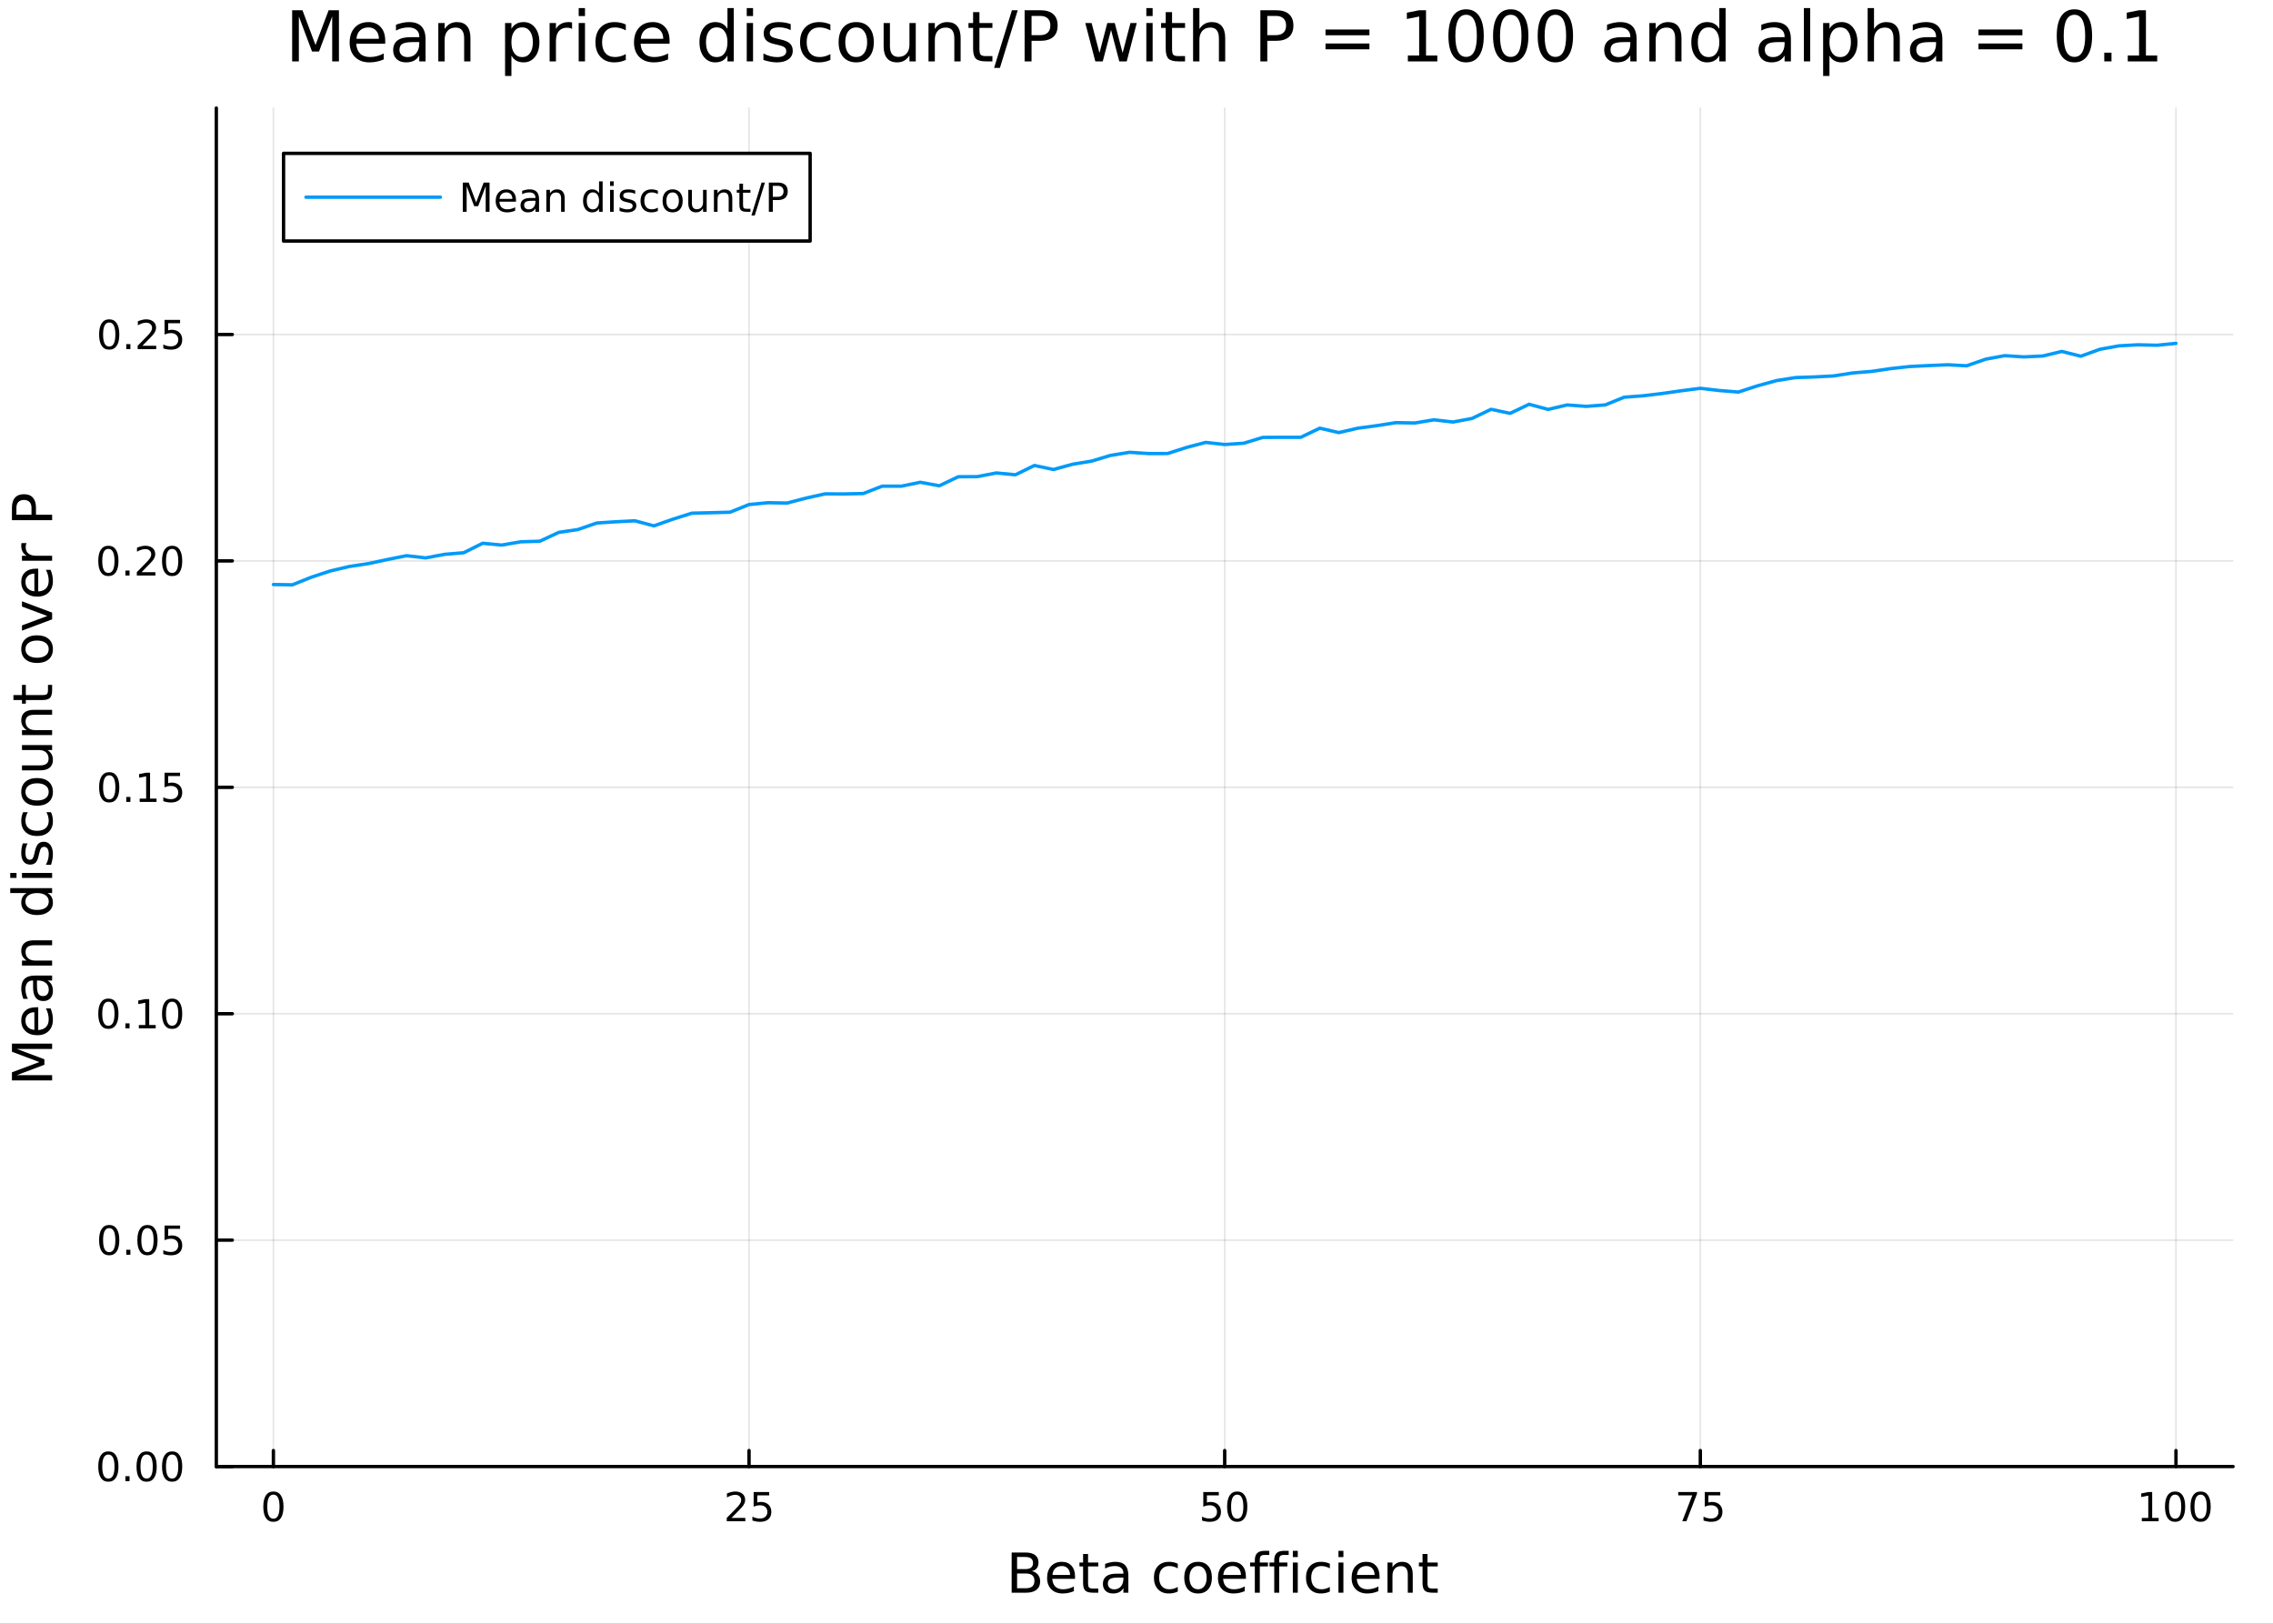 <?xml version="1.0" encoding="utf-8"?>
<svg xmlns="http://www.w3.org/2000/svg" xmlns:xlink="http://www.w3.org/1999/xlink" width="672" height="480" viewBox="0 0 2688 1920">
<rect x="0" y="0" width="2688" height="1920" fill="#333333" stroke="none"/>
<defs>
  <clipPath id="clip400">
    <rect x="0" y="0" width="2688" height="1920"/>
  </clipPath>
</defs>
<path clip-path="url(#clip400)" d="M0 1920 L2688 1920 L2688 -4.26326e-14 L0 -4.26326e-14  Z" fill="#ffffff" fill-rule="evenodd" fill-opacity="1"/>
<defs>
  <clipPath id="clip401">
    <rect x="537" y="0" width="1883" height="1883"/>
  </clipPath>
</defs>
<path clip-path="url(#clip400)" d="M255.816 1734.12 L2640.76 1734.12 L2640.76 127.792 L255.816 127.792  Z" fill="#ffffff" fill-rule="evenodd" fill-opacity="1"/>
<defs>
  <clipPath id="clip402">
    <rect x="255" y="127" width="2386" height="1607"/>
  </clipPath>
</defs>
<polyline clip-path="url(#clip402)" style="stroke:#000000; stroke-linecap:round; stroke-linejoin:round; stroke-width:2; stroke-opacity:0.1; fill:none" points="323.315,1734.12 323.315,127.792 "/>
<polyline clip-path="url(#clip402)" style="stroke:#000000; stroke-linecap:round; stroke-linejoin:round; stroke-width:2; stroke-opacity:0.1; fill:none" points="885.8,1734.12 885.8,127.792 "/>
<polyline clip-path="url(#clip402)" style="stroke:#000000; stroke-linecap:round; stroke-linejoin:round; stroke-width:2; stroke-opacity:0.1; fill:none" points="1448.29,1734.12 1448.29,127.792 "/>
<polyline clip-path="url(#clip402)" style="stroke:#000000; stroke-linecap:round; stroke-linejoin:round; stroke-width:2; stroke-opacity:0.1; fill:none" points="2010.77,1734.12 2010.77,127.792 "/>
<polyline clip-path="url(#clip402)" style="stroke:#000000; stroke-linecap:round; stroke-linejoin:round; stroke-width:2; stroke-opacity:0.1; fill:none" points="2573.26,1734.12 2573.26,127.792 "/>
<polyline clip-path="url(#clip402)" style="stroke:#000000; stroke-linecap:round; stroke-linejoin:round; stroke-width:2; stroke-opacity:0.1; fill:none" points="255.816,1734.12 2640.76,1734.12 "/>
<polyline clip-path="url(#clip402)" style="stroke:#000000; stroke-linecap:round; stroke-linejoin:round; stroke-width:2; stroke-opacity:0.1; fill:none" points="255.816,1466.4 2640.76,1466.4 "/>
<polyline clip-path="url(#clip402)" style="stroke:#000000; stroke-linecap:round; stroke-linejoin:round; stroke-width:2; stroke-opacity:0.1; fill:none" points="255.816,1198.68 2640.76,1198.68 "/>
<polyline clip-path="url(#clip402)" style="stroke:#000000; stroke-linecap:round; stroke-linejoin:round; stroke-width:2; stroke-opacity:0.1; fill:none" points="255.816,930.955 2640.76,930.955 "/>
<polyline clip-path="url(#clip402)" style="stroke:#000000; stroke-linecap:round; stroke-linejoin:round; stroke-width:2; stroke-opacity:0.1; fill:none" points="255.816,663.234 2640.76,663.234 "/>
<polyline clip-path="url(#clip402)" style="stroke:#000000; stroke-linecap:round; stroke-linejoin:round; stroke-width:2; stroke-opacity:0.1; fill:none" points="255.816,395.513 2640.76,395.513 "/>
<polyline clip-path="url(#clip400)" style="stroke:#000000; stroke-linecap:round; stroke-linejoin:round; stroke-width:4; stroke-opacity:1; fill:none" points="255.816,1734.12 2640.76,1734.12 "/>
<polyline clip-path="url(#clip400)" style="stroke:#000000; stroke-linecap:round; stroke-linejoin:round; stroke-width:4; stroke-opacity:1; fill:none" points="323.315,1734.12 323.315,1715.22 "/>
<polyline clip-path="url(#clip400)" style="stroke:#000000; stroke-linecap:round; stroke-linejoin:round; stroke-width:4; stroke-opacity:1; fill:none" points="885.8,1734.12 885.8,1715.22 "/>
<polyline clip-path="url(#clip400)" style="stroke:#000000; stroke-linecap:round; stroke-linejoin:round; stroke-width:4; stroke-opacity:1; fill:none" points="1448.29,1734.12 1448.29,1715.22 "/>
<polyline clip-path="url(#clip400)" style="stroke:#000000; stroke-linecap:round; stroke-linejoin:round; stroke-width:4; stroke-opacity:1; fill:none" points="2010.77,1734.12 2010.77,1715.22 "/>
<polyline clip-path="url(#clip400)" style="stroke:#000000; stroke-linecap:round; stroke-linejoin:round; stroke-width:4; stroke-opacity:1; fill:none" points="2573.26,1734.12 2573.26,1715.22 "/>
<path clip-path="url(#clip400)" d="M323.315 1767.34 Q319.704 1767.34 317.875 1770.9 Q316.069 1774.45 316.069 1781.58 Q316.069 1788.68 317.875 1792.25 Q319.704 1795.79 323.315 1795.79 Q326.949 1795.79 328.754 1792.25 Q330.583 1788.68 330.583 1781.58 Q330.583 1774.45 328.754 1770.9 Q326.949 1767.34 323.315 1767.34 M323.315 1763.64 Q329.125 1763.64 332.18 1768.24 Q335.259 1772.83 335.259 1781.58 Q335.259 1790.3 332.18 1794.91 Q329.125 1799.49 323.315 1799.49 Q317.504 1799.49 314.426 1794.91 Q311.37 1790.3 311.37 1781.58 Q311.37 1772.83 314.426 1768.24 Q317.504 1763.64 323.315 1763.64 Z" fill="#000000" fill-rule="nonzero" fill-opacity="1" /><path clip-path="url(#clip400)" d="M865.071 1794.89 L881.391 1794.89 L881.391 1798.82 L859.446 1798.82 L859.446 1794.89 Q862.108 1792.13 866.692 1787.5 Q871.298 1782.85 872.479 1781.51 Q874.724 1778.98 875.604 1777.25 Q876.506 1775.49 876.506 1773.8 Q876.506 1771.04 874.562 1769.31 Q872.641 1767.57 869.539 1767.57 Q867.34 1767.57 864.886 1768.34 Q862.456 1769.1 859.678 1770.65 L859.678 1765.93 Q862.502 1764.79 864.956 1764.21 Q867.409 1763.64 869.446 1763.64 Q874.817 1763.64 878.011 1766.32 Q881.205 1769.01 881.205 1773.5 Q881.205 1775.63 880.395 1777.55 Q879.608 1779.45 877.502 1782.04 Q876.923 1782.71 873.821 1785.93 Q870.719 1789.12 865.071 1794.89 Z" fill="#000000" fill-rule="nonzero" fill-opacity="1" /><path clip-path="url(#clip400)" d="M891.252 1764.26 L909.608 1764.26 L909.608 1768.2 L895.534 1768.2 L895.534 1776.67 Q896.553 1776.32 897.571 1776.16 Q898.59 1775.97 899.608 1775.97 Q905.395 1775.97 908.775 1779.15 Q912.154 1782.32 912.154 1787.73 Q912.154 1793.31 908.682 1796.41 Q905.21 1799.49 898.891 1799.49 Q896.715 1799.49 894.446 1799.12 Q892.201 1798.75 889.793 1798.01 L889.793 1793.31 Q891.877 1794.45 894.099 1795 Q896.321 1795.56 898.798 1795.56 Q902.803 1795.56 905.141 1793.45 Q907.478 1791.34 907.478 1787.73 Q907.478 1784.12 905.141 1782.02 Q902.803 1779.91 898.798 1779.91 Q896.923 1779.91 895.048 1780.33 Q893.196 1780.74 891.252 1781.62 L891.252 1764.26 Z" fill="#000000" fill-rule="nonzero" fill-opacity="1" /><path clip-path="url(#clip400)" d="M1422.99 1764.26 L1441.34 1764.26 L1441.34 1768.2 L1427.27 1768.2 L1427.27 1776.67 Q1428.29 1776.32 1429.3 1776.16 Q1430.32 1775.97 1431.34 1775.97 Q1437.13 1775.97 1440.51 1779.15 Q1443.89 1782.32 1443.89 1787.73 Q1443.89 1793.31 1440.42 1796.41 Q1436.94 1799.49 1430.62 1799.49 Q1428.45 1799.49 1426.18 1799.12 Q1423.93 1798.75 1421.53 1798.01 L1421.53 1793.31 Q1423.61 1794.45 1425.83 1795 Q1428.05 1795.56 1430.53 1795.56 Q1434.54 1795.56 1436.87 1793.45 Q1439.21 1791.34 1439.21 1787.73 Q1439.21 1784.12 1436.87 1782.02 Q1434.54 1779.91 1430.53 1779.91 Q1428.66 1779.91 1426.78 1780.33 Q1424.93 1780.74 1422.99 1781.62 L1422.99 1764.26 Z" fill="#000000" fill-rule="nonzero" fill-opacity="1" /><path clip-path="url(#clip400)" d="M1463.1 1767.34 Q1459.49 1767.34 1457.66 1770.9 Q1455.86 1774.45 1455.86 1781.58 Q1455.86 1788.68 1457.66 1792.25 Q1459.49 1795.79 1463.1 1795.79 Q1466.74 1795.79 1468.54 1792.25 Q1470.37 1788.68 1470.37 1781.58 Q1470.37 1774.45 1468.54 1770.9 Q1466.74 1767.34 1463.1 1767.34 M1463.1 1763.64 Q1468.91 1763.64 1471.97 1768.24 Q1475.05 1772.83 1475.05 1781.58 Q1475.05 1790.3 1471.97 1794.91 Q1468.91 1799.49 1463.1 1799.49 Q1457.29 1799.49 1454.21 1794.91 Q1451.16 1790.3 1451.16 1781.58 Q1451.16 1772.83 1454.21 1768.24 Q1457.29 1763.64 1463.1 1763.64 Z" fill="#000000" fill-rule="nonzero" fill-opacity="1" /><path clip-path="url(#clip400)" d="M1984.63 1764.26 L2006.85 1764.26 L2006.85 1766.25 L1994.3 1798.82 L1989.42 1798.82 L2001.22 1768.2 L1984.63 1768.2 L1984.63 1764.26 Z" fill="#000000" fill-rule="nonzero" fill-opacity="1" /><path clip-path="url(#clip400)" d="M2016.01 1764.26 L2034.37 1764.26 L2034.37 1768.2 L2020.3 1768.2 L2020.3 1776.67 Q2021.32 1776.32 2022.33 1776.16 Q2023.35 1775.97 2024.37 1775.97 Q2030.16 1775.97 2033.54 1779.15 Q2036.92 1782.32 2036.92 1787.73 Q2036.92 1793.31 2033.45 1796.41 Q2029.97 1799.49 2023.65 1799.49 Q2021.48 1799.49 2019.21 1799.12 Q2016.96 1798.75 2014.56 1798.01 L2014.56 1793.31 Q2016.64 1794.45 2018.86 1795 Q2021.08 1795.56 2023.56 1795.56 Q2027.57 1795.56 2029.9 1793.45 Q2032.24 1791.34 2032.24 1787.73 Q2032.24 1784.12 2029.9 1782.02 Q2027.57 1779.91 2023.56 1779.91 Q2021.69 1779.91 2019.81 1780.33 Q2017.96 1780.74 2016.01 1781.62 L2016.01 1764.26 Z" fill="#000000" fill-rule="nonzero" fill-opacity="1" /><path clip-path="url(#clip400)" d="M2532.86 1794.89 L2540.5 1794.89 L2540.5 1768.52 L2532.19 1770.19 L2532.19 1765.93 L2540.46 1764.26 L2545.13 1764.26 L2545.13 1794.89 L2552.77 1794.89 L2552.77 1798.82 L2532.86 1798.82 L2532.86 1794.89 Z" fill="#000000" fill-rule="nonzero" fill-opacity="1" /><path clip-path="url(#clip400)" d="M2572.22 1767.34 Q2568.6 1767.34 2566.78 1770.9 Q2564.97 1774.45 2564.97 1781.58 Q2564.97 1788.68 2566.78 1792.25 Q2568.6 1795.79 2572.22 1795.79 Q2575.85 1795.79 2577.66 1792.25 Q2579.48 1788.68 2579.48 1781.58 Q2579.48 1774.45 2577.66 1770.9 Q2575.85 1767.34 2572.22 1767.34 M2572.22 1763.64 Q2578.03 1763.64 2581.08 1768.24 Q2584.16 1772.83 2584.16 1781.58 Q2584.16 1790.3 2581.08 1794.91 Q2578.03 1799.49 2572.22 1799.49 Q2566.41 1799.49 2563.33 1794.91 Q2560.27 1790.3 2560.27 1781.58 Q2560.27 1772.83 2563.33 1768.24 Q2566.41 1763.64 2572.22 1763.64 Z" fill="#000000" fill-rule="nonzero" fill-opacity="1" /><path clip-path="url(#clip400)" d="M2602.38 1767.34 Q2598.77 1767.34 2596.94 1770.9 Q2595.13 1774.45 2595.13 1781.58 Q2595.13 1788.68 2596.94 1792.25 Q2598.77 1795.79 2602.38 1795.79 Q2606.01 1795.79 2607.82 1792.25 Q2609.65 1788.68 2609.65 1781.58 Q2609.65 1774.45 2607.82 1770.9 Q2606.01 1767.34 2602.38 1767.34 M2602.38 1763.64 Q2608.19 1763.64 2611.24 1768.24 Q2614.32 1772.83 2614.32 1781.58 Q2614.32 1790.3 2611.24 1794.91 Q2608.19 1799.49 2602.38 1799.49 Q2596.57 1799.49 2593.49 1794.91 Q2590.43 1790.3 2590.43 1781.58 Q2590.43 1772.83 2593.49 1768.24 Q2596.57 1763.64 2602.38 1763.64 Z" fill="#000000" fill-rule="nonzero" fill-opacity="1" /><path clip-path="url(#clip400)" d="M1202.79 1860.61 L1202.79 1878.02 L1213.11 1878.02 Q1218.29 1878.02 1220.78 1875.88 Q1223.29 1873.72 1223.29 1869.3 Q1223.29 1864.84 1220.78 1862.74 Q1218.29 1860.61 1213.11 1860.61 L1202.79 1860.61 M1202.79 1841.06 L1202.79 1855.39 L1212.31 1855.39 Q1217.02 1855.39 1219.31 1853.64 Q1221.64 1851.85 1221.64 1848.23 Q1221.64 1844.63 1219.31 1842.85 Q1217.02 1841.06 1212.31 1841.06 L1202.79 1841.06 M1196.36 1835.78 L1212.79 1835.78 Q1220.14 1835.78 1224.12 1838.84 Q1228.1 1841.89 1228.1 1847.53 Q1228.1 1851.89 1226.06 1854.46 Q1224.02 1857.04 1220.08 1857.68 Q1224.82 1858.7 1227.43 1861.94 Q1230.07 1865.16 1230.07 1870 Q1230.07 1876.36 1225.74 1879.83 Q1221.41 1883.3 1213.42 1883.3 L1196.36 1883.3 L1196.36 1835.78 Z" fill="#000000" fill-rule="nonzero" fill-opacity="1" /><path clip-path="url(#clip400)" d="M1271.32 1864.01 L1271.32 1866.88 L1244.39 1866.88 Q1244.77 1872.92 1248.02 1876.11 Q1251.3 1879.26 1257.12 1879.26 Q1260.5 1879.26 1263.65 1878.43 Q1266.83 1877.6 1269.95 1875.95 L1269.95 1881.49 Q1266.8 1882.82 1263.49 1883.52 Q1260.18 1884.22 1256.77 1884.22 Q1248.24 1884.22 1243.25 1879.26 Q1238.28 1874.29 1238.28 1865.83 Q1238.28 1857.07 1242.99 1851.95 Q1247.73 1846.79 1255.76 1846.79 Q1262.95 1846.79 1267.12 1851.44 Q1271.32 1856.06 1271.32 1864.01 M1265.46 1862.29 Q1265.4 1857.49 1262.76 1854.62 Q1260.15 1851.76 1255.82 1851.76 Q1250.92 1851.76 1247.96 1854.53 Q1245.03 1857.3 1244.58 1862.33 L1265.46 1862.29 Z" fill="#000000" fill-rule="nonzero" fill-opacity="1" /><path clip-path="url(#clip400)" d="M1286.72 1837.53 L1286.72 1847.65 L1298.79 1847.65 L1298.79 1852.2 L1286.72 1852.2 L1286.72 1871.56 Q1286.72 1875.92 1287.9 1877.16 Q1289.11 1878.4 1292.77 1878.4 L1298.79 1878.4 L1298.79 1883.3 L1292.77 1883.3 Q1285.99 1883.3 1283.41 1880.79 Q1280.84 1878.24 1280.84 1871.56 L1280.84 1852.2 L1276.54 1852.2 L1276.54 1847.65 L1280.84 1847.65 L1280.84 1837.53 L1286.72 1837.53 Z" fill="#000000" fill-rule="nonzero" fill-opacity="1" /><path clip-path="url(#clip400)" d="M1322.69 1865.38 Q1315.59 1865.38 1312.86 1867 Q1310.12 1868.63 1310.12 1872.54 Q1310.12 1875.66 1312.16 1877.51 Q1314.22 1879.32 1317.76 1879.32 Q1322.63 1879.32 1325.56 1875.88 Q1328.52 1872.42 1328.52 1866.69 L1328.52 1865.38 L1322.69 1865.38 M1334.37 1862.96 L1334.37 1883.3 L1328.52 1883.3 L1328.52 1877.89 Q1326.51 1881.14 1323.52 1882.7 Q1320.53 1884.22 1316.2 1884.22 Q1310.72 1884.22 1307.48 1881.17 Q1304.26 1878.08 1304.26 1872.92 Q1304.26 1866.91 1308.27 1863.85 Q1312.31 1860.8 1320.3 1860.8 L1328.52 1860.8 L1328.52 1860.23 Q1328.52 1856.18 1325.84 1853.99 Q1323.2 1851.76 1318.39 1851.76 Q1315.34 1851.76 1312.44 1852.49 Q1309.55 1853.22 1306.87 1854.69 L1306.87 1849.28 Q1310.09 1848.03 1313.11 1847.43 Q1316.13 1846.79 1319 1846.79 Q1326.73 1846.79 1330.55 1850.8 Q1334.37 1854.81 1334.37 1862.96 Z" fill="#000000" fill-rule="nonzero" fill-opacity="1" /><path clip-path="url(#clip400)" d="M1392.81 1849.02 L1392.81 1854.5 Q1390.33 1853.13 1387.81 1852.46 Q1385.33 1851.76 1382.78 1851.76 Q1377.09 1851.76 1373.93 1855.39 Q1370.78 1858.98 1370.78 1865.51 Q1370.78 1872.03 1373.93 1875.66 Q1377.09 1879.26 1382.78 1879.26 Q1385.33 1879.26 1387.81 1878.59 Q1390.33 1877.89 1392.81 1876.52 L1392.81 1881.93 Q1390.36 1883.08 1387.72 1883.65 Q1385.11 1884.22 1382.15 1884.22 Q1374.09 1884.22 1369.35 1879.16 Q1364.61 1874.1 1364.61 1865.51 Q1364.61 1856.79 1369.38 1851.79 Q1374.19 1846.79 1382.53 1846.79 Q1385.23 1846.79 1387.81 1847.37 Q1390.39 1847.91 1392.81 1849.02 Z" fill="#000000" fill-rule="nonzero" fill-opacity="1" /><path clip-path="url(#clip400)" d="M1416.81 1851.76 Q1412.1 1851.76 1409.36 1855.45 Q1406.62 1859.11 1406.62 1865.51 Q1406.62 1871.91 1409.33 1875.6 Q1412.07 1879.26 1416.81 1879.26 Q1421.49 1879.26 1424.22 1875.57 Q1426.96 1871.87 1426.96 1865.51 Q1426.96 1859.17 1424.22 1855.48 Q1421.49 1851.76 1416.81 1851.76 M1416.81 1846.79 Q1424.45 1846.79 1428.81 1851.76 Q1433.17 1856.72 1433.17 1865.51 Q1433.17 1874.26 1428.81 1879.26 Q1424.45 1884.22 1416.81 1884.22 Q1409.14 1884.22 1404.78 1879.26 Q1400.45 1874.26 1400.45 1865.51 Q1400.45 1856.72 1404.78 1851.76 Q1409.14 1846.79 1416.81 1846.79 Z" fill="#000000" fill-rule="nonzero" fill-opacity="1" /><path clip-path="url(#clip400)" d="M1473.37 1864.01 L1473.37 1866.88 L1446.44 1866.88 Q1446.82 1872.92 1450.07 1876.11 Q1453.35 1879.26 1459.17 1879.26 Q1462.55 1879.26 1465.7 1878.43 Q1468.88 1877.6 1472 1875.95 L1472 1881.49 Q1468.85 1882.82 1465.54 1883.52 Q1462.23 1884.22 1458.82 1884.22 Q1450.29 1884.22 1445.29 1879.26 Q1440.33 1874.29 1440.33 1865.83 Q1440.33 1857.07 1445.04 1851.95 Q1449.78 1846.79 1457.8 1846.79 Q1465 1846.79 1469.17 1851.44 Q1473.37 1856.06 1473.37 1864.01 M1467.51 1862.29 Q1467.45 1857.49 1464.81 1854.62 Q1462.2 1851.76 1457.87 1851.76 Q1452.96 1851.76 1450 1854.53 Q1447.08 1857.3 1446.63 1862.33 L1467.51 1862.29 Z" fill="#000000" fill-rule="nonzero" fill-opacity="1" /><path clip-path="url(#clip400)" d="M1501.03 1833.78 L1501.03 1838.65 L1495.42 1838.65 Q1492.27 1838.65 1491.03 1839.92 Q1489.82 1841.19 1489.82 1844.5 L1489.82 1847.65 L1499.47 1847.65 L1499.47 1852.2 L1489.82 1852.2 L1489.82 1883.3 L1483.93 1883.3 L1483.93 1852.2 L1478.33 1852.2 L1478.33 1847.65 L1483.93 1847.65 L1483.93 1845.17 Q1483.93 1839.22 1486.7 1836.51 Q1489.47 1833.78 1495.49 1833.78 L1501.03 1833.78 Z" fill="#000000" fill-rule="nonzero" fill-opacity="1" /><path clip-path="url(#clip400)" d="M1523.97 1833.78 L1523.97 1838.65 L1518.37 1838.65 Q1515.22 1838.65 1513.98 1839.92 Q1512.77 1841.19 1512.77 1844.5 L1512.77 1847.65 L1522.41 1847.65 L1522.41 1852.2 L1512.77 1852.2 L1512.77 1883.3 L1506.88 1883.3 L1506.88 1852.2 L1501.28 1852.2 L1501.28 1847.65 L1506.88 1847.65 L1506.88 1845.17 Q1506.88 1839.22 1509.65 1836.51 Q1512.42 1833.78 1518.44 1833.78 L1523.97 1833.78 Z" fill="#000000" fill-rule="nonzero" fill-opacity="1" /><path clip-path="url(#clip400)" d="M1528.88 1847.65 L1534.73 1847.65 L1534.73 1883.3 L1528.88 1883.3 L1528.88 1847.65 M1528.88 1833.78 L1534.73 1833.78 L1534.73 1841.19 L1528.88 1841.19 L1528.88 1833.78 Z" fill="#000000" fill-rule="nonzero" fill-opacity="1" /><path clip-path="url(#clip400)" d="M1572.64 1849.02 L1572.64 1854.5 Q1570.16 1853.13 1567.64 1852.46 Q1565.16 1851.76 1562.61 1851.76 Q1556.92 1851.76 1553.77 1855.39 Q1550.61 1858.98 1550.61 1865.51 Q1550.61 1872.03 1553.77 1875.66 Q1556.92 1879.26 1562.61 1879.26 Q1565.16 1879.26 1567.64 1878.59 Q1570.16 1877.89 1572.64 1876.52 L1572.64 1881.93 Q1570.19 1883.08 1567.55 1883.65 Q1564.94 1884.22 1561.98 1884.22 Q1553.93 1884.22 1549.18 1879.16 Q1544.44 1874.1 1544.44 1865.51 Q1544.44 1856.79 1549.21 1851.79 Q1554.02 1846.79 1562.36 1846.79 Q1565.07 1846.79 1567.64 1847.37 Q1570.22 1847.91 1572.64 1849.02 Z" fill="#000000" fill-rule="nonzero" fill-opacity="1" /><path clip-path="url(#clip400)" d="M1582.83 1847.65 L1588.68 1847.65 L1588.68 1883.3 L1582.83 1883.3 L1582.83 1847.65 M1582.83 1833.78 L1588.68 1833.78 L1588.68 1841.19 L1582.83 1841.19 L1582.83 1833.78 Z" fill="#000000" fill-rule="nonzero" fill-opacity="1" /><path clip-path="url(#clip400)" d="M1631.43 1864.01 L1631.43 1866.88 L1604.5 1866.88 Q1604.88 1872.92 1608.13 1876.11 Q1611.41 1879.26 1617.23 1879.26 Q1620.61 1879.26 1623.76 1878.43 Q1626.94 1877.6 1630.06 1875.95 L1630.06 1881.49 Q1626.91 1882.82 1623.6 1883.52 Q1620.29 1884.22 1616.88 1884.22 Q1608.35 1884.22 1603.35 1879.26 Q1598.39 1874.29 1598.39 1865.83 Q1598.39 1857.07 1603.1 1851.95 Q1607.84 1846.79 1615.86 1846.79 Q1623.06 1846.79 1627.23 1851.44 Q1631.43 1856.06 1631.43 1864.01 M1625.57 1862.29 Q1625.51 1857.49 1622.87 1854.62 Q1620.26 1851.76 1615.93 1851.76 Q1611.03 1851.76 1608.07 1854.53 Q1605.14 1857.3 1604.69 1862.33 L1625.57 1862.29 Z" fill="#000000" fill-rule="nonzero" fill-opacity="1" /><path clip-path="url(#clip400)" d="M1670.67 1861.78 L1670.67 1883.3 L1664.82 1883.3 L1664.82 1861.98 Q1664.82 1856.92 1662.84 1854.4 Q1660.87 1851.89 1656.92 1851.89 Q1652.18 1851.89 1649.44 1854.91 Q1646.71 1857.93 1646.71 1863.15 L1646.71 1883.3 L1640.82 1883.3 L1640.82 1847.65 L1646.71 1847.65 L1646.71 1853.19 Q1648.81 1849.98 1651.64 1848.39 Q1654.5 1846.79 1658.23 1846.79 Q1664.37 1846.79 1667.52 1850.61 Q1670.67 1854.4 1670.67 1861.78 Z" fill="#000000" fill-rule="nonzero" fill-opacity="1" /><path clip-path="url(#clip400)" d="M1688.15 1837.53 L1688.15 1847.65 L1700.21 1847.65 L1700.21 1852.2 L1688.15 1852.2 L1688.15 1871.56 Q1688.15 1875.92 1689.32 1877.16 Q1690.53 1878.4 1694.19 1878.4 L1700.21 1878.4 L1700.21 1883.3 L1694.19 1883.3 Q1687.41 1883.3 1684.84 1880.79 Q1682.26 1878.24 1682.26 1871.56 L1682.26 1852.2 L1677.96 1852.2 L1677.96 1847.65 L1682.26 1847.65 L1682.26 1837.53 L1688.15 1837.53 Z" fill="#000000" fill-rule="nonzero" fill-opacity="1" /><polyline clip-path="url(#clip400)" style="stroke:#000000; stroke-linecap:round; stroke-linejoin:round; stroke-width:4; stroke-opacity:1; fill:none" points="255.816,1734.12 255.816,127.792 "/>
<polyline clip-path="url(#clip400)" style="stroke:#000000; stroke-linecap:round; stroke-linejoin:round; stroke-width:4; stroke-opacity:1; fill:none" points="255.816,1734.12 274.714,1734.12 "/>
<polyline clip-path="url(#clip400)" style="stroke:#000000; stroke-linecap:round; stroke-linejoin:round; stroke-width:4; stroke-opacity:1; fill:none" points="255.816,1466.4 274.714,1466.4 "/>
<polyline clip-path="url(#clip400)" style="stroke:#000000; stroke-linecap:round; stroke-linejoin:round; stroke-width:4; stroke-opacity:1; fill:none" points="255.816,1198.68 274.714,1198.68 "/>
<polyline clip-path="url(#clip400)" style="stroke:#000000; stroke-linecap:round; stroke-linejoin:round; stroke-width:4; stroke-opacity:1; fill:none" points="255.816,930.955 274.714,930.955 "/>
<polyline clip-path="url(#clip400)" style="stroke:#000000; stroke-linecap:round; stroke-linejoin:round; stroke-width:4; stroke-opacity:1; fill:none" points="255.816,663.234 274.714,663.234 "/>
<polyline clip-path="url(#clip400)" style="stroke:#000000; stroke-linecap:round; stroke-linejoin:round; stroke-width:4; stroke-opacity:1; fill:none" points="255.816,395.513 274.714,395.513 "/>
<path clip-path="url(#clip400)" d="M128.159 1719.92 Q124.548 1719.92 122.719 1723.48 Q120.913 1727.02 120.913 1734.15 Q120.913 1741.26 122.719 1744.82 Q124.548 1748.36 128.159 1748.36 Q131.793 1748.36 133.599 1744.82 Q135.427 1741.26 135.427 1734.15 Q135.427 1727.02 133.599 1723.48 Q131.793 1719.92 128.159 1719.92 M128.159 1716.21 Q133.969 1716.21 137.025 1720.82 Q140.103 1725.4 140.103 1734.15 Q140.103 1742.88 137.025 1747.48 Q133.969 1752.07 128.159 1752.07 Q122.349 1752.07 119.27 1747.48 Q116.214 1742.88 116.214 1734.15 Q116.214 1725.4 119.27 1720.82 Q122.349 1716.21 128.159 1716.21 Z" fill="#000000" fill-rule="nonzero" fill-opacity="1" /><path clip-path="url(#clip400)" d="M148.321 1745.52 L153.205 1745.52 L153.205 1751.4 L148.321 1751.4 L148.321 1745.52 Z" fill="#000000" fill-rule="nonzero" fill-opacity="1" /><path clip-path="url(#clip400)" d="M173.39 1719.92 Q169.779 1719.92 167.95 1723.48 Q166.145 1727.02 166.145 1734.15 Q166.145 1741.26 167.95 1744.82 Q169.779 1748.36 173.39 1748.36 Q177.024 1748.36 178.83 1744.82 Q180.659 1741.26 180.659 1734.15 Q180.659 1727.02 178.83 1723.48 Q177.024 1719.92 173.39 1719.92 M173.39 1716.21 Q179.2 1716.21 182.256 1720.82 Q185.334 1725.4 185.334 1734.15 Q185.334 1742.88 182.256 1747.48 Q179.2 1752.07 173.39 1752.07 Q167.58 1752.07 164.501 1747.48 Q161.446 1742.88 161.446 1734.15 Q161.446 1725.4 164.501 1720.82 Q167.58 1716.21 173.39 1716.21 Z" fill="#000000" fill-rule="nonzero" fill-opacity="1" /><path clip-path="url(#clip400)" d="M203.552 1719.92 Q199.941 1719.92 198.112 1723.48 Q196.307 1727.02 196.307 1734.15 Q196.307 1741.26 198.112 1744.82 Q199.941 1748.36 203.552 1748.36 Q207.186 1748.36 208.992 1744.82 Q210.82 1741.26 210.82 1734.15 Q210.82 1727.02 208.992 1723.48 Q207.186 1719.92 203.552 1719.92 M203.552 1716.21 Q209.362 1716.21 212.418 1720.82 Q215.496 1725.4 215.496 1734.15 Q215.496 1742.88 212.418 1747.48 Q209.362 1752.07 203.552 1752.07 Q197.742 1752.07 194.663 1747.48 Q191.608 1742.88 191.608 1734.15 Q191.608 1725.4 194.663 1720.82 Q197.742 1716.21 203.552 1716.21 Z" fill="#000000" fill-rule="nonzero" fill-opacity="1" /><path clip-path="url(#clip400)" d="M129.154 1452.19 Q125.543 1452.19 123.714 1455.76 Q121.909 1459.3 121.909 1466.43 Q121.909 1473.54 123.714 1477.1 Q125.543 1480.64 129.154 1480.64 Q132.788 1480.64 134.594 1477.1 Q136.423 1473.54 136.423 1466.43 Q136.423 1459.3 134.594 1455.76 Q132.788 1452.19 129.154 1452.19 M129.154 1448.49 Q134.964 1448.49 138.02 1453.1 Q141.099 1457.68 141.099 1466.43 Q141.099 1475.16 138.02 1479.76 Q134.964 1484.35 129.154 1484.35 Q123.344 1484.35 120.265 1479.76 Q117.21 1475.16 117.21 1466.43 Q117.21 1457.68 120.265 1453.1 Q123.344 1448.49 129.154 1448.49 Z" fill="#000000" fill-rule="nonzero" fill-opacity="1" /><path clip-path="url(#clip400)" d="M149.316 1477.8 L154.2 1477.8 L154.2 1483.68 L149.316 1483.68 L149.316 1477.8 Z" fill="#000000" fill-rule="nonzero" fill-opacity="1" /><path clip-path="url(#clip400)" d="M174.385 1452.19 Q170.774 1452.19 168.946 1455.76 Q167.14 1459.3 167.14 1466.43 Q167.14 1473.54 168.946 1477.1 Q170.774 1480.64 174.385 1480.64 Q178.02 1480.64 179.825 1477.1 Q181.654 1473.54 181.654 1466.43 Q181.654 1459.3 179.825 1455.76 Q178.02 1452.19 174.385 1452.19 M174.385 1448.49 Q180.196 1448.49 183.251 1453.1 Q186.33 1457.68 186.33 1466.43 Q186.33 1475.16 183.251 1479.76 Q180.196 1484.35 174.385 1484.35 Q168.575 1484.35 165.497 1479.76 Q162.441 1475.16 162.441 1466.43 Q162.441 1457.68 165.497 1453.1 Q168.575 1448.49 174.385 1448.49 Z" fill="#000000" fill-rule="nonzero" fill-opacity="1" /><path clip-path="url(#clip400)" d="M194.594 1449.12 L212.95 1449.12 L212.95 1453.05 L198.876 1453.05 L198.876 1461.52 Q199.895 1461.18 200.913 1461.01 Q201.932 1460.83 202.95 1460.83 Q208.737 1460.83 212.117 1464 Q215.496 1467.17 215.496 1472.59 Q215.496 1478.17 212.024 1481.27 Q208.552 1484.35 202.233 1484.35 Q200.057 1484.35 197.788 1483.98 Q195.543 1483.61 193.135 1482.87 L193.135 1478.17 Q195.219 1479.3 197.441 1479.86 Q199.663 1480.41 202.14 1480.41 Q206.145 1480.41 208.482 1478.31 Q210.82 1476.2 210.82 1472.59 Q210.82 1468.98 208.482 1466.87 Q206.145 1464.76 202.14 1464.76 Q200.265 1464.76 198.39 1465.18 Q196.538 1465.6 194.594 1466.48 L194.594 1449.12 Z" fill="#000000" fill-rule="nonzero" fill-opacity="1" /><path clip-path="url(#clip400)" d="M128.159 1184.47 Q124.548 1184.47 122.719 1188.04 Q120.913 1191.58 120.913 1198.71 Q120.913 1205.82 122.719 1209.38 Q124.548 1212.92 128.159 1212.92 Q131.793 1212.92 133.599 1209.38 Q135.427 1205.82 135.427 1198.71 Q135.427 1191.58 133.599 1188.04 Q131.793 1184.47 128.159 1184.47 M128.159 1180.77 Q133.969 1180.77 137.025 1185.38 Q140.103 1189.96 140.103 1198.71 Q140.103 1207.44 137.025 1212.04 Q133.969 1216.63 128.159 1216.63 Q122.349 1216.63 119.27 1212.04 Q116.214 1207.44 116.214 1198.71 Q116.214 1189.96 119.27 1185.38 Q122.349 1180.77 128.159 1180.77 Z" fill="#000000" fill-rule="nonzero" fill-opacity="1" /><path clip-path="url(#clip400)" d="M148.321 1210.08 L153.205 1210.08 L153.205 1215.96 L148.321 1215.96 L148.321 1210.08 Z" fill="#000000" fill-rule="nonzero" fill-opacity="1" /><path clip-path="url(#clip400)" d="M164.2 1212.02 L171.839 1212.02 L171.839 1185.65 L163.529 1187.32 L163.529 1183.06 L171.793 1181.4 L176.469 1181.4 L176.469 1212.02 L184.108 1212.02 L184.108 1215.96 L164.2 1215.96 L164.2 1212.02 Z" fill="#000000" fill-rule="nonzero" fill-opacity="1" /><path clip-path="url(#clip400)" d="M203.552 1184.47 Q199.941 1184.47 198.112 1188.04 Q196.307 1191.58 196.307 1198.71 Q196.307 1205.82 198.112 1209.38 Q199.941 1212.92 203.552 1212.92 Q207.186 1212.92 208.992 1209.38 Q210.82 1205.82 210.82 1198.71 Q210.82 1191.58 208.992 1188.04 Q207.186 1184.47 203.552 1184.47 M203.552 1180.77 Q209.362 1180.77 212.418 1185.38 Q215.496 1189.96 215.496 1198.71 Q215.496 1207.44 212.418 1212.04 Q209.362 1216.63 203.552 1216.63 Q197.742 1216.63 194.663 1212.04 Q191.608 1207.44 191.608 1198.71 Q191.608 1189.96 194.663 1185.38 Q197.742 1180.77 203.552 1180.77 Z" fill="#000000" fill-rule="nonzero" fill-opacity="1" /><path clip-path="url(#clip400)" d="M129.154 916.753 Q125.543 916.753 123.714 920.318 Q121.909 923.86 121.909 930.989 Q121.909 938.096 123.714 941.661 Q125.543 945.202 129.154 945.202 Q132.788 945.202 134.594 941.661 Q136.423 938.096 136.423 930.989 Q136.423 923.86 134.594 920.318 Q132.788 916.753 129.154 916.753 M129.154 913.05 Q134.964 913.05 138.02 917.656 Q141.099 922.239 141.099 930.989 Q141.099 939.716 138.02 944.323 Q134.964 948.906 129.154 948.906 Q123.344 948.906 120.265 944.323 Q117.21 939.716 117.21 930.989 Q117.21 922.239 120.265 917.656 Q123.344 913.05 129.154 913.05 Z" fill="#000000" fill-rule="nonzero" fill-opacity="1" /><path clip-path="url(#clip400)" d="M149.316 942.355 L154.2 942.355 L154.2 948.235 L149.316 948.235 L149.316 942.355 Z" fill="#000000" fill-rule="nonzero" fill-opacity="1" /><path clip-path="url(#clip400)" d="M165.196 944.299 L172.835 944.299 L172.835 917.934 L164.524 919.6 L164.524 915.341 L172.788 913.675 L177.464 913.675 L177.464 944.299 L185.103 944.299 L185.103 948.235 L165.196 948.235 L165.196 944.299 Z" fill="#000000" fill-rule="nonzero" fill-opacity="1" /><path clip-path="url(#clip400)" d="M194.594 913.675 L212.95 913.675 L212.95 917.61 L198.876 917.61 L198.876 926.082 Q199.895 925.735 200.913 925.573 Q201.932 925.387 202.95 925.387 Q208.737 925.387 212.117 928.559 Q215.496 931.73 215.496 937.147 Q215.496 942.725 212.024 945.827 Q208.552 948.906 202.233 948.906 Q200.057 948.906 197.788 948.535 Q195.543 948.165 193.135 947.424 L193.135 942.725 Q195.219 943.86 197.441 944.415 Q199.663 944.971 202.14 944.971 Q206.145 944.971 208.482 942.864 Q210.82 940.758 210.82 937.147 Q210.82 933.536 208.482 931.429 Q206.145 929.323 202.14 929.323 Q200.265 929.323 198.39 929.739 Q196.538 930.156 194.594 931.036 L194.594 913.675 Z" fill="#000000" fill-rule="nonzero" fill-opacity="1" /><path clip-path="url(#clip400)" d="M128.159 649.032 Q124.548 649.032 122.719 652.597 Q120.913 656.139 120.913 663.268 Q120.913 670.375 122.719 673.94 Q124.548 677.481 128.159 677.481 Q131.793 677.481 133.599 673.94 Q135.427 670.375 135.427 663.268 Q135.427 656.139 133.599 652.597 Q131.793 649.032 128.159 649.032 M128.159 645.329 Q133.969 645.329 137.025 649.935 Q140.103 654.519 140.103 663.268 Q140.103 671.995 137.025 676.602 Q133.969 681.185 128.159 681.185 Q122.349 681.185 119.27 676.602 Q116.214 671.995 116.214 663.268 Q116.214 654.519 119.27 649.935 Q122.349 645.329 128.159 645.329 Z" fill="#000000" fill-rule="nonzero" fill-opacity="1" /><path clip-path="url(#clip400)" d="M148.321 674.634 L153.205 674.634 L153.205 680.514 L148.321 680.514 L148.321 674.634 Z" fill="#000000" fill-rule="nonzero" fill-opacity="1" /><path clip-path="url(#clip400)" d="M167.418 676.579 L183.737 676.579 L183.737 680.514 L161.793 680.514 L161.793 676.579 Q164.455 673.824 169.038 669.194 Q173.645 664.542 174.825 663.199 Q177.071 660.676 177.95 658.94 Q178.853 657.181 178.853 655.491 Q178.853 652.736 176.909 651 Q174.987 649.264 171.885 649.264 Q169.686 649.264 167.233 650.028 Q164.802 650.792 162.024 652.343 L162.024 647.62 Q164.848 646.486 167.302 645.907 Q169.756 645.329 171.793 645.329 Q177.163 645.329 180.358 648.014 Q183.552 650.699 183.552 655.19 Q183.552 657.319 182.742 659.241 Q181.955 661.139 179.848 663.731 Q179.27 664.403 176.168 667.62 Q173.066 670.815 167.418 676.579 Z" fill="#000000" fill-rule="nonzero" fill-opacity="1" /><path clip-path="url(#clip400)" d="M203.552 649.032 Q199.941 649.032 198.112 652.597 Q196.307 656.139 196.307 663.268 Q196.307 670.375 198.112 673.94 Q199.941 677.481 203.552 677.481 Q207.186 677.481 208.992 673.94 Q210.82 670.375 210.82 663.268 Q210.82 656.139 208.992 652.597 Q207.186 649.032 203.552 649.032 M203.552 645.329 Q209.362 645.329 212.418 649.935 Q215.496 654.519 215.496 663.268 Q215.496 671.995 212.418 676.602 Q209.362 681.185 203.552 681.185 Q197.742 681.185 194.663 676.602 Q191.608 671.995 191.608 663.268 Q191.608 654.519 194.663 649.935 Q197.742 645.329 203.552 645.329 Z" fill="#000000" fill-rule="nonzero" fill-opacity="1" /><path clip-path="url(#clip400)" d="M129.154 381.312 Q125.543 381.312 123.714 384.876 Q121.909 388.418 121.909 395.548 Q121.909 402.654 123.714 406.219 Q125.543 409.761 129.154 409.761 Q132.788 409.761 134.594 406.219 Q136.423 402.654 136.423 395.548 Q136.423 388.418 134.594 384.876 Q132.788 381.312 129.154 381.312 M129.154 377.608 Q134.964 377.608 138.02 382.214 Q141.099 386.798 141.099 395.548 Q141.099 404.274 138.02 408.881 Q134.964 413.464 129.154 413.464 Q123.344 413.464 120.265 408.881 Q117.21 404.274 117.21 395.548 Q117.21 386.798 120.265 382.214 Q123.344 377.608 129.154 377.608 Z" fill="#000000" fill-rule="nonzero" fill-opacity="1" /><path clip-path="url(#clip400)" d="M149.316 406.913 L154.2 406.913 L154.2 412.793 L149.316 412.793 L149.316 406.913 Z" fill="#000000" fill-rule="nonzero" fill-opacity="1" /><path clip-path="url(#clip400)" d="M168.413 408.858 L184.733 408.858 L184.733 412.793 L162.788 412.793 L162.788 408.858 Q165.45 406.103 170.034 401.474 Q174.64 396.821 175.821 395.478 Q178.066 392.955 178.946 391.219 Q179.848 389.46 179.848 387.77 Q179.848 385.015 177.904 383.279 Q175.983 381.543 172.881 381.543 Q170.682 381.543 168.228 382.307 Q165.798 383.071 163.02 384.622 L163.02 379.9 Q165.844 378.765 168.297 378.187 Q170.751 377.608 172.788 377.608 Q178.159 377.608 181.353 380.293 Q184.547 382.978 184.547 387.469 Q184.547 389.599 183.737 391.52 Q182.95 393.418 180.844 396.011 Q180.265 396.682 177.163 399.899 Q174.061 403.094 168.413 408.858 Z" fill="#000000" fill-rule="nonzero" fill-opacity="1" /><path clip-path="url(#clip400)" d="M194.594 378.233 L212.95 378.233 L212.95 382.168 L198.876 382.168 L198.876 390.64 Q199.895 390.293 200.913 390.131 Q201.932 389.946 202.95 389.946 Q208.737 389.946 212.117 393.117 Q215.496 396.288 215.496 401.705 Q215.496 407.284 212.024 410.386 Q208.552 413.464 202.233 413.464 Q200.057 413.464 197.788 413.094 Q195.543 412.723 193.135 411.983 L193.135 407.284 Q195.219 408.418 197.441 408.974 Q199.663 409.529 202.14 409.529 Q206.145 409.529 208.482 407.423 Q210.82 405.316 210.82 401.705 Q210.82 398.094 208.482 395.987 Q206.145 393.881 202.14 393.881 Q200.265 393.881 198.39 394.298 Q196.538 394.714 194.594 395.594 L194.594 378.233 Z" fill="#000000" fill-rule="nonzero" fill-opacity="1" /><path clip-path="url(#clip400)" d="M14.118 1277.54 L14.118 1267.96 L46.456 1255.83 L14.118 1243.64 L14.118 1234.06 L61.638 1234.06 L61.638 1240.33 L19.911 1240.33 L52.504 1252.58 L52.504 1259.04 L19.911 1271.3 L61.638 1271.3 L61.638 1277.54 L14.118 1277.54 Z" fill="#000000" fill-rule="nonzero" fill-opacity="1" /><path clip-path="url(#clip400)" d="M42.35 1191.06 L45.215 1191.06 L45.215 1217.98 Q51.262 1217.6 54.445 1214.36 Q57.596 1211.08 57.596 1205.25 Q57.596 1201.88 56.769 1198.73 Q55.941 1195.55 54.286 1192.43 L59.824 1192.43 Q61.161 1195.58 61.861 1198.89 Q62.562 1202.2 62.562 1205.6 Q62.562 1214.13 57.596 1219.13 Q52.631 1224.1 44.165 1224.1 Q35.412 1224.1 30.287 1219.38 Q25.131 1214.64 25.131 1206.62 Q25.131 1199.43 29.778 1195.26 Q34.393 1191.06 42.35 1191.06 M40.632 1196.91 Q35.825 1196.98 32.961 1199.62 Q30.096 1202.23 30.096 1206.56 Q30.096 1211.46 32.865 1214.42 Q35.635 1217.35 40.663 1217.79 L40.632 1196.91 Z" fill="#000000" fill-rule="nonzero" fill-opacity="1" /><path clip-path="url(#clip400)" d="M43.719 1165.24 Q43.719 1172.34 45.342 1175.08 Q46.965 1177.82 50.88 1177.82 Q54 1177.82 55.846 1175.78 Q57.66 1173.71 57.66 1170.18 Q57.66 1165.31 54.222 1162.38 Q50.753 1159.42 45.024 1159.42 L43.719 1159.42 L43.719 1165.24 M41.3 1153.56 L61.638 1153.56 L61.638 1159.42 L56.228 1159.42 Q59.474 1161.42 61.034 1164.42 Q62.562 1167.41 62.562 1171.74 Q62.562 1177.21 59.506 1180.46 Q56.419 1183.67 51.262 1183.67 Q45.247 1183.67 42.191 1179.66 Q39.136 1175.62 39.136 1167.63 L39.136 1159.42 L38.563 1159.42 Q34.52 1159.42 32.324 1162.09 Q30.096 1164.74 30.096 1169.54 Q30.096 1172.6 30.828 1175.49 Q31.561 1178.39 33.025 1181.06 L27.614 1181.06 Q26.372 1177.85 25.768 1174.82 Q25.131 1171.8 25.131 1168.94 Q25.131 1161.2 29.142 1157.38 Q33.152 1153.56 41.3 1153.56 Z" fill="#000000" fill-rule="nonzero" fill-opacity="1" /><path clip-path="url(#clip400)" d="M40.122 1111.87 L61.638 1111.87 L61.638 1117.72 L40.313 1117.72 Q35.253 1117.72 32.738 1119.7 Q30.224 1121.67 30.224 1125.62 Q30.224 1130.36 33.247 1133.1 Q36.271 1135.83 41.491 1135.83 L61.638 1135.83 L61.638 1141.72 L25.991 1141.72 L25.991 1135.83 L31.529 1135.83 Q28.314 1133.73 26.723 1130.9 Q25.131 1128.04 25.131 1124.31 Q25.131 1118.17 28.951 1115.02 Q32.738 1111.87 40.122 1111.87 Z" fill="#000000" fill-rule="nonzero" fill-opacity="1" /><path clip-path="url(#clip400)" d="M31.401 1056.01 L12.113 1056.01 L12.113 1050.15 L61.638 1050.15 L61.638 1056.01 L56.291 1056.01 Q59.474 1057.85 61.034 1060.69 Q62.562 1063.49 62.562 1067.44 Q62.562 1073.9 57.405 1077.97 Q52.249 1082.01 43.846 1082.01 Q35.444 1082.01 30.287 1077.97 Q25.131 1073.9 25.131 1067.44 Q25.131 1063.49 26.691 1060.69 Q28.218 1057.85 31.401 1056.01 M43.846 1075.97 Q50.307 1075.97 54 1073.32 Q57.66 1070.65 57.66 1066 Q57.66 1061.36 54 1058.68 Q50.307 1056.01 43.846 1056.01 Q37.385 1056.01 33.725 1058.68 Q30.033 1061.36 30.033 1066 Q30.033 1070.65 33.725 1073.32 Q37.385 1075.97 43.846 1075.97 Z" fill="#000000" fill-rule="nonzero" fill-opacity="1" /><path clip-path="url(#clip400)" d="M25.991 1038.09 L25.991 1032.23 L61.638 1032.23 L61.638 1038.09 L25.991 1038.09 M12.113 1038.09 L12.113 1032.23 L19.529 1032.23 L19.529 1038.09 L12.113 1038.09 Z" fill="#000000" fill-rule="nonzero" fill-opacity="1" /><path clip-path="url(#clip400)" d="M27.041 997.253 L32.579 997.253 Q31.306 999.736 30.669 1002.41 Q30.033 1005.08 30.033 1007.95 Q30.033 1012.31 31.369 1014.5 Q32.706 1016.67 35.38 1016.67 Q37.417 1016.67 38.595 1015.11 Q39.74 1013.55 40.791 1008.84 L41.236 1006.83 Q42.573 1000.6 45.024 997.985 Q47.443 995.344 51.803 995.344 Q56.769 995.344 59.665 999.29 Q62.562 1003.21 62.562 1010.08 Q62.562 1012.94 61.989 1016.06 Q61.447 1019.15 60.334 1022.59 L54.286 1022.59 Q55.973 1019.34 56.832 1016.19 Q57.66 1013.04 57.66 1009.95 Q57.66 1005.82 56.259 1003.59 Q54.827 1001.36 52.249 1001.36 Q49.862 1001.36 48.589 1002.98 Q47.316 1004.57 46.138 1010.02 L45.66 1012.05 Q44.515 1017.5 42.159 1019.92 Q39.772 1022.33 35.635 1022.33 Q30.606 1022.33 27.868 1018.77 Q25.131 1015.2 25.131 1008.65 Q25.131 1005.4 25.608 1002.54 Q26.086 999.672 27.041 997.253 Z" fill="#000000" fill-rule="nonzero" fill-opacity="1" /><path clip-path="url(#clip400)" d="M27.359 960.364 L32.834 960.364 Q31.465 962.847 30.797 965.361 Q30.096 967.844 30.096 970.39 Q30.096 976.087 33.725 979.238 Q37.321 982.389 43.846 982.389 Q50.371 982.389 54 979.238 Q57.596 976.087 57.596 970.39 Q57.596 967.844 56.928 965.361 Q56.228 962.847 54.859 960.364 L60.27 960.364 Q61.416 962.815 61.989 965.457 Q62.562 968.067 62.562 971.027 Q62.562 979.079 57.501 983.822 Q52.44 988.564 43.846 988.564 Q35.125 988.564 30.128 983.79 Q25.131 978.984 25.131 970.645 Q25.131 967.939 25.704 965.361 Q26.245 962.783 27.359 960.364 Z" fill="#000000" fill-rule="nonzero" fill-opacity="1" /><path clip-path="url(#clip400)" d="M30.096 936.365 Q30.096 941.076 33.788 943.813 Q37.449 946.551 43.846 946.551 Q50.244 946.551 53.936 943.845 Q57.596 941.108 57.596 936.365 Q57.596 931.687 53.904 928.949 Q50.212 926.212 43.846 926.212 Q37.512 926.212 33.82 928.949 Q30.096 931.687 30.096 936.365 M25.131 936.365 Q25.131 928.727 30.096 924.366 Q35.062 920.006 43.846 920.006 Q52.599 920.006 57.596 924.366 Q62.562 928.727 62.562 936.365 Q62.562 944.036 57.596 948.397 Q52.599 952.725 43.846 952.725 Q35.062 952.725 30.096 948.397 Q25.131 944.036 25.131 936.365 Z" fill="#000000" fill-rule="nonzero" fill-opacity="1" /><path clip-path="url(#clip400)" d="M47.57 910.903 L25.991 910.903 L25.991 905.046 L47.347 905.046 Q52.408 905.046 54.955 903.073 Q57.469 901.099 57.469 897.153 Q57.469 892.41 54.445 889.673 Q51.422 886.904 46.202 886.904 L25.991 886.904 L25.991 881.047 L61.638 881.047 L61.638 886.904 L56.164 886.904 Q59.41 889.036 61.002 891.869 Q62.562 894.67 62.562 898.394 Q62.562 904.537 58.742 907.72 Q54.923 910.903 47.57 910.903 M25.131 896.166 L25.131 896.166 Z" fill="#000000" fill-rule="nonzero" fill-opacity="1" /><path clip-path="url(#clip400)" d="M40.122 839.352 L61.638 839.352 L61.638 845.208 L40.313 845.208 Q35.253 845.208 32.738 847.182 Q30.224 849.155 30.224 853.102 Q30.224 857.844 33.247 860.582 Q36.271 863.319 41.491 863.319 L61.638 863.319 L61.638 869.207 L25.991 869.207 L25.991 863.319 L31.529 863.319 Q28.314 861.218 26.723 858.386 Q25.131 855.521 25.131 851.797 Q25.131 845.654 28.951 842.503 Q32.738 839.352 40.122 839.352 Z" fill="#000000" fill-rule="nonzero" fill-opacity="1" /><path clip-path="url(#clip400)" d="M15.869 821.878 L25.991 821.878 L25.991 809.815 L30.542 809.815 L30.542 821.878 L49.894 821.878 Q54.254 821.878 55.495 820.701 Q56.737 819.491 56.737 815.831 L56.737 809.815 L61.638 809.815 L61.638 815.831 Q61.638 822.61 59.124 825.188 Q56.578 827.766 49.894 827.766 L30.542 827.766 L30.542 832.063 L25.991 832.063 L25.991 827.766 L15.869 827.766 L15.869 821.878 Z" fill="#000000" fill-rule="nonzero" fill-opacity="1" /><path clip-path="url(#clip400)" d="M30.096 767.579 Q30.096 772.289 33.788 775.027 Q37.449 777.764 43.846 777.764 Q50.244 777.764 53.936 775.058 Q57.596 772.321 57.596 767.579 Q57.596 762.9 53.904 760.163 Q50.212 757.425 43.846 757.425 Q37.512 757.425 33.82 760.163 Q30.096 762.9 30.096 767.579 M25.131 767.579 Q25.131 759.94 30.096 755.579 Q35.062 751.219 43.846 751.219 Q52.599 751.219 57.596 755.579 Q62.562 759.94 62.562 767.579 Q62.562 775.249 57.596 779.61 Q52.599 783.939 43.846 783.939 Q35.062 783.939 30.096 779.61 Q25.131 775.249 25.131 767.579 Z" fill="#000000" fill-rule="nonzero" fill-opacity="1" /><path clip-path="url(#clip400)" d="M25.991 745.712 L25.991 739.506 L55.909 728.366 L25.991 717.226 L25.991 711.019 L61.638 724.387 L61.638 732.345 L25.991 745.712 Z" fill="#000000" fill-rule="nonzero" fill-opacity="1" /><path clip-path="url(#clip400)" d="M42.35 672.443 L45.215 672.443 L45.215 699.37 Q51.262 698.988 54.445 695.742 Q57.596 692.463 57.596 686.639 Q57.596 683.265 56.769 680.114 Q55.941 676.931 54.286 673.812 L59.824 673.812 Q61.161 676.963 61.861 680.273 Q62.562 683.583 62.562 686.989 Q62.562 695.519 57.596 700.516 Q52.631 705.481 44.165 705.481 Q35.412 705.481 30.287 700.771 Q25.131 696.028 25.131 688.007 Q25.131 680.814 29.778 676.645 Q34.393 672.443 42.35 672.443 M40.632 678.3 Q35.825 678.363 32.961 681.005 Q30.096 683.615 30.096 687.944 Q30.096 692.845 32.865 695.805 Q35.635 698.734 40.663 699.179 L40.632 678.3 Z" fill="#000000" fill-rule="nonzero" fill-opacity="1" /><path clip-path="url(#clip400)" d="M31.465 642.174 Q30.892 643.161 30.637 644.339 Q30.351 645.484 30.351 646.885 Q30.351 651.85 33.597 654.524 Q36.812 657.166 42.86 657.166 L61.638 657.166 L61.638 663.054 L25.991 663.054 L25.991 657.166 L31.529 657.166 Q28.282 655.319 26.723 652.359 Q25.131 649.399 25.131 645.166 Q25.131 644.561 25.227 643.829 Q25.29 643.097 25.449 642.206 L31.465 642.174 Z" fill="#000000" fill-rule="nonzero" fill-opacity="1" /><path clip-path="url(#clip400)" d="M19.402 608.627 L37.258 608.627 L37.258 600.543 Q37.258 596.055 34.934 593.604 Q32.611 591.153 28.314 591.153 Q24.049 591.153 21.726 593.604 Q19.402 596.055 19.402 600.543 L19.402 608.627 M14.118 615.056 L14.118 600.543 Q14.118 592.554 17.747 588.48 Q21.343 584.374 28.314 584.374 Q35.348 584.374 38.945 588.48 Q42.541 592.554 42.541 600.543 L42.541 608.627 L61.638 608.627 L61.638 615.056 L14.118 615.056 Z" fill="#000000" fill-rule="nonzero" fill-opacity="1" /><path clip-path="url(#clip400)" d="M345.488 12.096 L357.681 12.096 L373.115 53.253 L388.63 12.096 L400.824 12.096 L400.824 72.576 L392.843 72.576 L392.843 19.469 L377.247 60.95 L369.024 60.95 L353.428 19.469 L353.428 72.576 L345.488 72.576 L345.488 12.096 Z" fill="#000000" fill-rule="nonzero" fill-opacity="1" /><path clip-path="url(#clip400)" d="M455.551 48.028 L455.551 51.673 L421.281 51.673 Q421.767 59.37 425.899 63.421 Q430.071 67.431 437.484 67.431 Q441.778 67.431 445.789 66.378 Q449.839 65.325 453.809 63.218 L453.809 70.267 Q449.799 71.968 445.586 72.86 Q441.373 73.751 437.039 73.751 Q426.182 73.751 419.822 67.431 Q413.503 61.112 413.503 50.337 Q413.503 39.197 419.498 32.675 Q425.534 26.112 435.742 26.112 Q444.897 26.112 450.204 32.026 Q455.551 37.9 455.551 48.028 M448.098 45.84 Q448.017 39.723 444.654 36.077 Q441.333 32.431 435.823 32.431 Q429.585 32.431 425.818 35.956 Q422.091 39.48 421.524 45.88 L448.098 45.84 Z" fill="#000000" fill-rule="nonzero" fill-opacity="1" /><path clip-path="url(#clip400)" d="M488.404 49.769 Q479.371 49.769 475.887 51.835 Q472.403 53.901 472.403 58.884 Q472.403 62.854 474.996 65.203 Q477.629 67.512 482.125 67.512 Q488.323 67.512 492.05 63.137 Q495.817 58.722 495.817 51.43 L495.817 49.769 L488.404 49.769 M503.271 46.691 L503.271 72.576 L495.817 72.576 L495.817 65.689 Q493.265 69.821 489.457 71.806 Q485.649 73.751 480.14 73.751 Q473.173 73.751 469.041 69.862 Q464.949 65.933 464.949 59.37 Q464.949 51.714 470.054 47.825 Q475.198 43.936 485.366 43.936 L495.817 43.936 L495.817 43.207 Q495.817 38.062 492.414 35.267 Q489.052 32.431 482.935 32.431 Q479.047 32.431 475.36 33.363 Q471.674 34.295 468.271 36.158 L468.271 29.272 Q472.363 27.692 476.211 26.922 Q480.059 26.112 483.705 26.112 Q493.549 26.112 498.41 31.216 Q503.271 36.32 503.271 46.691 Z" fill="#000000" fill-rule="nonzero" fill-opacity="1" /><path clip-path="url(#clip400)" d="M556.338 45.192 L556.338 72.576 L548.884 72.576 L548.884 45.435 Q548.884 38.994 546.373 35.794 Q543.861 32.594 538.838 32.594 Q532.802 32.594 529.318 36.442 Q525.834 40.29 525.834 46.934 L525.834 72.576 L518.34 72.576 L518.34 27.206 L525.834 27.206 L525.834 34.254 Q528.508 30.163 532.113 28.138 Q535.759 26.112 540.499 26.112 Q548.317 26.112 552.327 30.973 Q556.338 35.794 556.338 45.192 Z" fill="#000000" fill-rule="nonzero" fill-opacity="1" /><path clip-path="url(#clip400)" d="M604.787 65.77 L604.787 89.833 L597.292 89.833 L597.292 27.206 L604.787 27.206 L604.787 34.092 Q607.136 30.041 610.701 28.097 Q614.306 26.112 619.289 26.112 Q627.553 26.112 632.697 32.675 Q637.882 39.237 637.882 49.931 Q637.882 60.626 632.697 67.188 Q627.553 73.751 619.289 73.751 Q614.306 73.751 610.701 71.806 Q607.136 69.821 604.787 65.77 M630.145 49.931 Q630.145 41.708 626.742 37.05 Q623.38 32.35 617.466 32.35 Q611.552 32.35 608.149 37.05 Q604.787 41.708 604.787 49.931 Q604.787 58.155 608.149 62.854 Q611.552 67.512 617.466 67.512 Q623.38 67.512 626.742 62.854 Q630.145 58.155 630.145 49.931 Z" fill="#000000" fill-rule="nonzero" fill-opacity="1" /><path clip-path="url(#clip400)" d="M676.528 34.173 Q675.272 33.444 673.773 33.12 Q672.315 32.756 670.533 32.756 Q664.213 32.756 660.811 36.888 Q657.448 40.979 657.448 48.676 L657.448 72.576 L649.954 72.576 L649.954 27.206 L657.448 27.206 L657.448 34.254 Q659.798 30.122 663.565 28.138 Q667.333 26.112 672.72 26.112 Q673.49 26.112 674.422 26.234 Q675.353 26.315 676.488 26.517 L676.528 34.173 Z" fill="#000000" fill-rule="nonzero" fill-opacity="1" /><path clip-path="url(#clip400)" d="M684.346 27.206 L691.8 27.206 L691.8 72.576 L684.346 72.576 L684.346 27.206 M684.346 9.544 L691.8 9.544 L691.8 18.983 L684.346 18.983 L684.346 9.544 Z" fill="#000000" fill-rule="nonzero" fill-opacity="1" /><path clip-path="url(#clip400)" d="M740.046 28.948 L740.046 35.915 Q736.887 34.173 733.686 33.323 Q730.527 32.431 727.286 32.431 Q720.035 32.431 716.024 37.05 Q712.014 41.627 712.014 49.931 Q712.014 58.236 716.024 62.854 Q720.035 67.431 727.286 67.431 Q730.527 67.431 733.686 66.581 Q736.887 65.689 740.046 63.948 L740.046 70.834 Q736.927 72.292 733.565 73.022 Q730.243 73.751 726.476 73.751 Q716.227 73.751 710.191 67.31 Q704.155 60.869 704.155 49.931 Q704.155 38.832 710.232 32.472 Q716.348 26.112 726.962 26.112 Q730.405 26.112 733.686 26.841 Q736.968 27.53 740.046 28.948 Z" fill="#000000" fill-rule="nonzero" fill-opacity="1" /><path clip-path="url(#clip400)" d="M791.817 48.028 L791.817 51.673 L757.546 51.673 Q758.032 59.37 762.164 63.421 Q766.337 67.431 773.75 67.431 Q778.044 67.431 782.054 66.378 Q786.105 65.325 790.075 63.218 L790.075 70.267 Q786.065 71.968 781.852 72.86 Q777.639 73.751 773.304 73.751 Q762.448 73.751 756.088 67.431 Q749.768 61.112 749.768 50.337 Q749.768 39.197 755.764 32.675 Q761.8 26.112 772.008 26.112 Q781.163 26.112 786.47 32.026 Q791.817 37.9 791.817 48.028 M784.363 45.84 Q784.282 39.723 780.92 36.077 Q777.598 32.431 772.089 32.431 Q765.851 32.431 762.083 35.956 Q758.356 39.48 757.789 45.88 L784.363 45.84 Z" fill="#000000" fill-rule="nonzero" fill-opacity="1" /><path clip-path="url(#clip400)" d="M860.277 34.092 L860.277 9.544 L867.731 9.544 L867.731 72.576 L860.277 72.576 L860.277 65.77 Q857.928 69.821 854.322 71.806 Q850.757 73.751 845.734 73.751 Q837.511 73.751 832.326 67.188 Q827.181 60.626 827.181 49.931 Q827.181 39.237 832.326 32.675 Q837.511 26.112 845.734 26.112 Q850.757 26.112 854.322 28.097 Q857.928 30.041 860.277 34.092 M834.878 49.931 Q834.878 58.155 838.24 62.854 Q841.643 67.512 847.557 67.512 Q853.472 67.512 856.874 62.854 Q860.277 58.155 860.277 49.931 Q860.277 41.708 856.874 37.05 Q853.472 32.35 847.557 32.35 Q841.643 32.35 838.24 37.05 Q834.878 41.708 834.878 49.931 Z" fill="#000000" fill-rule="nonzero" fill-opacity="1" /><path clip-path="url(#clip400)" d="M883.084 27.206 L890.537 27.206 L890.537 72.576 L883.084 72.576 L883.084 27.206 M883.084 9.544 L890.537 9.544 L890.537 18.983 L883.084 18.983 L883.084 9.544 Z" fill="#000000" fill-rule="nonzero" fill-opacity="1" /><path clip-path="url(#clip400)" d="M935.057 28.543 L935.057 35.591 Q931.897 33.971 928.494 33.161 Q925.092 32.35 921.446 32.35 Q915.896 32.35 913.101 34.052 Q910.346 35.753 910.346 39.156 Q910.346 41.749 912.331 43.248 Q914.316 44.706 920.312 46.043 L922.864 46.61 Q930.803 48.311 934.125 51.43 Q937.487 54.509 937.487 60.059 Q937.487 66.378 932.464 70.064 Q927.482 73.751 918.732 73.751 Q915.086 73.751 911.116 73.022 Q907.187 72.333 902.812 70.915 L902.812 63.218 Q906.944 65.365 910.954 66.459 Q914.964 67.512 918.894 67.512 Q924.16 67.512 926.996 65.73 Q929.831 63.907 929.831 60.626 Q929.831 57.588 927.765 55.967 Q925.74 54.347 918.813 52.848 L916.22 52.24 Q909.293 50.782 906.214 47.785 Q903.136 44.746 903.136 39.48 Q903.136 33.08 907.673 29.596 Q912.21 26.112 920.555 26.112 Q924.686 26.112 928.332 26.72 Q931.978 27.327 935.057 28.543 Z" fill="#000000" fill-rule="nonzero" fill-opacity="1" /><path clip-path="url(#clip400)" d="M982.007 28.948 L982.007 35.915 Q978.847 34.173 975.647 33.323 Q972.487 32.431 969.246 32.431 Q961.995 32.431 957.985 37.05 Q953.975 41.627 953.975 49.931 Q953.975 58.236 957.985 62.854 Q961.995 67.431 969.246 67.431 Q972.487 67.431 975.647 66.581 Q978.847 65.689 982.007 63.948 L982.007 70.834 Q978.888 72.292 975.525 73.022 Q972.204 73.751 968.436 73.751 Q958.187 73.751 952.152 67.31 Q946.116 60.869 946.116 49.931 Q946.116 38.832 952.192 32.472 Q958.309 26.112 968.922 26.112 Q972.366 26.112 975.647 26.841 Q978.928 27.53 982.007 28.948 Z" fill="#000000" fill-rule="nonzero" fill-opacity="1" /><path clip-path="url(#clip400)" d="M1012.55 32.431 Q1006.56 32.431 1003.07 37.131 Q999.588 41.789 999.588 49.931 Q999.588 58.074 1003.03 62.773 Q1006.51 67.431 1012.55 67.431 Q1018.51 67.431 1021.99 62.732 Q1025.47 58.033 1025.47 49.931 Q1025.47 41.87 1021.99 37.171 Q1018.51 32.431 1012.55 32.431 M1012.55 26.112 Q1022.27 26.112 1027.82 32.431 Q1033.37 38.751 1033.37 49.931 Q1033.37 61.071 1027.82 67.431 Q1022.27 73.751 1012.55 73.751 Q1002.79 73.751 997.238 67.431 Q991.729 61.071 991.729 49.931 Q991.729 38.751 997.238 32.431 Q1002.79 26.112 1012.55 26.112 Z" fill="#000000" fill-rule="nonzero" fill-opacity="1" /><path clip-path="url(#clip400)" d="M1044.96 54.671 L1044.96 27.206 L1052.41 27.206 L1052.41 54.387 Q1052.41 60.828 1054.92 64.069 Q1057.43 67.269 1062.46 67.269 Q1068.49 67.269 1071.98 63.421 Q1075.5 59.573 1075.5 52.929 L1075.5 27.206 L1082.96 27.206 L1082.96 72.576 L1075.5 72.576 L1075.5 65.608 Q1072.79 69.74 1069.18 71.766 Q1065.62 73.751 1060.88 73.751 Q1053.06 73.751 1049.01 68.89 Q1044.96 64.029 1044.96 54.671 M1063.71 26.112 L1063.71 26.112 Z" fill="#000000" fill-rule="nonzero" fill-opacity="1" /><path clip-path="url(#clip400)" d="M1136.02 45.192 L1136.02 72.576 L1128.57 72.576 L1128.57 45.435 Q1128.57 38.994 1126.06 35.794 Q1123.55 32.594 1118.52 32.594 Q1112.49 32.594 1109 36.442 Q1105.52 40.29 1105.52 46.934 L1105.52 72.576 L1098.02 72.576 L1098.02 27.206 L1105.52 27.206 L1105.52 34.254 Q1108.19 30.163 1111.8 28.138 Q1115.44 26.112 1120.18 26.112 Q1128 26.112 1132.01 30.973 Q1136.02 35.794 1136.02 45.192 Z" fill="#000000" fill-rule="nonzero" fill-opacity="1" /><path clip-path="url(#clip400)" d="M1158.26 14.324 L1158.26 27.206 L1173.61 27.206 L1173.61 32.999 L1158.26 32.999 L1158.26 57.628 Q1158.26 63.178 1159.76 64.758 Q1161.3 66.338 1165.96 66.338 L1173.61 66.338 L1173.61 72.576 L1165.96 72.576 Q1157.33 72.576 1154.05 69.376 Q1150.77 66.135 1150.77 57.628 L1150.77 32.999 L1145.3 32.999 L1145.3 27.206 L1150.77 27.206 L1150.77 14.324 L1158.26 14.324 Z" fill="#000000" fill-rule="nonzero" fill-opacity="1" /><path clip-path="url(#clip400)" d="M1196.66 12.096 L1203.55 12.096 L1182.49 80.273 L1175.6 80.273 L1196.66 12.096 Z" fill="#000000" fill-rule="nonzero" fill-opacity="1" /><path clip-path="url(#clip400)" d="M1219.88 18.82 L1219.88 41.546 L1230.17 41.546 Q1235.88 41.546 1239 38.589 Q1242.12 35.632 1242.12 30.163 Q1242.12 24.735 1239 21.778 Q1235.88 18.82 1230.17 18.82 L1219.88 18.82 M1211.69 12.096 L1230.17 12.096 Q1240.33 12.096 1245.52 16.714 Q1250.74 21.292 1250.74 30.163 Q1250.74 39.115 1245.52 43.693 Q1240.33 48.271 1230.17 48.271 L1219.88 48.271 L1219.88 72.576 L1211.69 72.576 L1211.69 12.096 Z" fill="#000000" fill-rule="nonzero" fill-opacity="1" /><path clip-path="url(#clip400)" d="M1283.43 27.206 L1290.89 27.206 L1300.21 62.611 L1309.48 27.206 L1318.27 27.206 L1327.59 62.611 L1336.87 27.206 L1344.32 27.206 L1332.45 72.576 L1323.66 72.576 L1313.9 35.389 L1304.09 72.576 L1295.3 72.576 L1283.43 27.206 Z" fill="#000000" fill-rule="nonzero" fill-opacity="1" /><path clip-path="url(#clip400)" d="M1355.62 27.206 L1363.08 27.206 L1363.08 72.576 L1355.62 72.576 L1355.62 27.206 M1355.62 9.544 L1363.08 9.544 L1363.08 18.983 L1355.62 18.983 L1355.62 9.544 Z" fill="#000000" fill-rule="nonzero" fill-opacity="1" /><path clip-path="url(#clip400)" d="M1386.04 14.324 L1386.04 27.206 L1401.4 27.206 L1401.4 32.999 L1386.04 32.999 L1386.04 57.628 Q1386.04 63.178 1387.54 64.758 Q1389.08 66.338 1393.74 66.338 L1401.4 66.338 L1401.4 72.576 L1393.74 72.576 Q1385.11 72.576 1381.83 69.376 Q1378.55 66.135 1378.55 57.628 L1378.55 32.999 L1373.08 32.999 L1373.08 27.206 L1378.55 27.206 L1378.55 14.324 L1386.04 14.324 Z" fill="#000000" fill-rule="nonzero" fill-opacity="1" /><path clip-path="url(#clip400)" d="M1448.91 45.192 L1448.91 72.576 L1441.46 72.576 L1441.46 45.435 Q1441.46 38.994 1438.95 35.794 Q1436.44 32.594 1431.41 32.594 Q1425.38 32.594 1421.89 36.442 Q1418.41 40.29 1418.41 46.934 L1418.41 72.576 L1410.92 72.576 L1410.92 9.544 L1418.41 9.544 L1418.41 34.254 Q1421.08 30.163 1424.69 28.138 Q1428.34 26.112 1433.07 26.112 Q1440.89 26.112 1444.9 30.973 Q1448.91 35.794 1448.91 45.192 Z" fill="#000000" fill-rule="nonzero" fill-opacity="1" /><path clip-path="url(#clip400)" d="M1498.66 18.82 L1498.66 41.546 L1508.95 41.546 Q1514.66 41.546 1517.78 38.589 Q1520.9 35.632 1520.9 30.163 Q1520.9 24.735 1517.78 21.778 Q1514.66 18.82 1508.95 18.82 L1498.66 18.82 M1490.48 12.096 L1508.95 12.096 Q1519.12 12.096 1524.3 16.714 Q1529.53 21.292 1529.53 30.163 Q1529.53 39.115 1524.3 43.693 Q1519.12 48.271 1508.95 48.271 L1498.66 48.271 L1498.66 72.576 L1490.48 72.576 L1490.48 12.096 Z" fill="#000000" fill-rule="nonzero" fill-opacity="1" /><path clip-path="url(#clip400)" d="M1567.52 34.903 L1619.46 34.903 L1619.46 41.708 L1567.52 41.708 L1567.52 34.903 M1567.52 51.43 L1619.46 51.43 L1619.46 58.317 L1567.52 58.317 L1567.52 51.43 Z" fill="#000000" fill-rule="nonzero" fill-opacity="1" /><path clip-path="url(#clip400)" d="M1664.91 65.689 L1678.28 65.689 L1678.28 19.55 L1663.73 22.466 L1663.73 15.013 L1678.2 12.096 L1686.38 12.096 L1686.38 65.689 L1699.75 65.689 L1699.75 72.576 L1664.91 72.576 L1664.91 65.689 Z" fill="#000000" fill-rule="nonzero" fill-opacity="1" /><path clip-path="url(#clip400)" d="M1733.77 17.484 Q1727.45 17.484 1724.25 23.722 Q1721.09 29.92 1721.09 42.397 Q1721.09 54.833 1724.25 61.071 Q1727.45 67.269 1733.77 67.269 Q1740.13 67.269 1743.29 61.071 Q1746.49 54.833 1746.49 42.397 Q1746.49 29.92 1743.29 23.722 Q1740.13 17.484 1733.77 17.484 M1733.77 11.002 Q1743.94 11.002 1749.29 19.064 Q1754.68 27.084 1754.68 42.397 Q1754.68 57.669 1749.29 65.73 Q1743.94 73.751 1733.77 73.751 Q1723.61 73.751 1718.22 65.73 Q1712.87 57.669 1712.87 42.397 Q1712.87 27.084 1718.22 19.064 Q1723.61 11.002 1733.77 11.002 Z" fill="#000000" fill-rule="nonzero" fill-opacity="1" /><path clip-path="url(#clip400)" d="M1786.56 17.484 Q1780.24 17.484 1777.04 23.722 Q1773.88 29.92 1773.88 42.397 Q1773.88 54.833 1777.04 61.071 Q1780.24 67.269 1786.56 67.269 Q1792.92 67.269 1796.08 61.071 Q1799.28 54.833 1799.28 42.397 Q1799.28 29.92 1796.08 23.722 Q1792.92 17.484 1786.56 17.484 M1786.56 11.002 Q1796.72 11.002 1802.07 19.064 Q1807.46 27.084 1807.46 42.397 Q1807.46 57.669 1802.07 65.73 Q1796.72 73.751 1786.56 73.751 Q1776.39 73.751 1771 65.73 Q1765.65 57.669 1765.65 42.397 Q1765.65 27.084 1771 19.064 Q1776.39 11.002 1786.56 11.002 Z" fill="#000000" fill-rule="nonzero" fill-opacity="1" /><path clip-path="url(#clip400)" d="M1839.34 17.484 Q1833.02 17.484 1829.82 23.722 Q1826.66 29.92 1826.66 42.397 Q1826.66 54.833 1829.82 61.071 Q1833.02 67.269 1839.34 67.269 Q1845.7 67.269 1848.86 61.071 Q1852.06 54.833 1852.06 42.397 Q1852.06 29.92 1848.86 23.722 Q1845.7 17.484 1839.34 17.484 M1839.34 11.002 Q1849.51 11.002 1854.86 19.064 Q1860.24 27.084 1860.24 42.397 Q1860.24 57.669 1854.86 65.73 Q1849.51 73.751 1839.34 73.751 Q1829.17 73.751 1823.78 65.73 Q1818.44 57.669 1818.44 42.397 Q1818.44 27.084 1823.78 19.064 Q1829.17 11.002 1839.34 11.002 Z" fill="#000000" fill-rule="nonzero" fill-opacity="1" /><path clip-path="url(#clip400)" d="M1920.56 49.769 Q1911.53 49.769 1908.04 51.835 Q1904.56 53.901 1904.56 58.884 Q1904.56 62.854 1907.15 65.203 Q1909.79 67.512 1914.28 67.512 Q1920.48 67.512 1924.21 63.137 Q1927.97 58.722 1927.97 51.43 L1927.97 49.769 L1920.56 49.769 M1935.43 46.691 L1935.43 72.576 L1927.97 72.576 L1927.97 65.689 Q1925.42 69.821 1921.61 71.806 Q1917.81 73.751 1912.3 73.751 Q1905.33 73.751 1901.2 69.862 Q1897.11 65.933 1897.11 59.37 Q1897.11 51.714 1902.21 47.825 Q1907.35 43.936 1917.52 43.936 L1927.97 43.936 L1927.97 43.207 Q1927.97 38.062 1924.57 35.267 Q1921.21 32.431 1915.09 32.431 Q1911.2 32.431 1907.52 33.363 Q1903.83 34.295 1900.43 36.158 L1900.43 29.272 Q1904.52 27.692 1908.37 26.922 Q1912.22 26.112 1915.86 26.112 Q1925.71 26.112 1930.57 31.216 Q1935.43 36.32 1935.43 46.691 Z" fill="#000000" fill-rule="nonzero" fill-opacity="1" /><path clip-path="url(#clip400)" d="M1988.49 45.192 L1988.49 72.576 L1981.04 72.576 L1981.04 45.435 Q1981.04 38.994 1978.53 35.794 Q1976.02 32.594 1970.99 32.594 Q1964.96 32.594 1961.47 36.442 Q1957.99 40.29 1957.99 46.934 L1957.99 72.576 L1950.5 72.576 L1950.5 27.206 L1957.99 27.206 L1957.99 34.254 Q1960.66 30.163 1964.27 28.138 Q1967.92 26.112 1972.66 26.112 Q1980.47 26.112 1984.48 30.973 Q1988.49 35.794 1988.49 45.192 Z" fill="#000000" fill-rule="nonzero" fill-opacity="1" /><path clip-path="url(#clip400)" d="M2033.22 34.092 L2033.22 9.544 L2040.67 9.544 L2040.67 72.576 L2033.22 72.576 L2033.22 65.77 Q2030.87 69.821 2027.26 71.806 Q2023.7 73.751 2018.67 73.751 Q2010.45 73.751 2005.27 67.188 Q2000.12 60.626 2000.12 49.931 Q2000.12 39.237 2005.27 32.675 Q2010.45 26.112 2018.67 26.112 Q2023.7 26.112 2027.26 28.097 Q2030.87 30.041 2033.22 34.092 M2007.82 49.931 Q2007.82 58.155 2011.18 62.854 Q2014.58 67.512 2020.5 67.512 Q2026.41 67.512 2029.81 62.854 Q2033.22 58.155 2033.22 49.931 Q2033.22 41.708 2029.81 37.05 Q2026.41 32.35 2020.5 32.35 Q2014.58 32.35 2011.18 37.05 Q2007.82 41.708 2007.82 49.931 Z" fill="#000000" fill-rule="nonzero" fill-opacity="1" /><path clip-path="url(#clip400)" d="M2103.01 49.769 Q2093.98 49.769 2090.5 51.835 Q2087.01 53.901 2087.01 58.884 Q2087.01 62.854 2089.61 65.203 Q2092.24 67.512 2096.73 67.512 Q2102.93 67.512 2106.66 63.137 Q2110.43 58.722 2110.43 51.43 L2110.43 49.769 L2103.01 49.769 M2117.88 46.691 L2117.88 72.576 L2110.43 72.576 L2110.43 65.689 Q2107.87 69.821 2104.07 71.806 Q2100.26 73.751 2094.75 73.751 Q2087.78 73.751 2083.65 69.862 Q2079.56 65.933 2079.56 59.37 Q2079.56 51.714 2084.66 47.825 Q2089.81 43.936 2099.98 43.936 L2110.43 43.936 L2110.43 43.207 Q2110.43 38.062 2107.02 35.267 Q2103.66 32.431 2097.54 32.431 Q2093.66 32.431 2089.97 33.363 Q2086.28 34.295 2082.88 36.158 L2082.88 29.272 Q2086.97 27.692 2090.82 26.922 Q2094.67 26.112 2098.31 26.112 Q2108.16 26.112 2113.02 31.216 Q2117.88 36.32 2117.88 46.691 Z" fill="#000000" fill-rule="nonzero" fill-opacity="1" /><path clip-path="url(#clip400)" d="M2133.23 9.544 L2140.69 9.544 L2140.69 72.576 L2133.23 72.576 L2133.23 9.544 Z" fill="#000000" fill-rule="nonzero" fill-opacity="1" /><path clip-path="url(#clip400)" d="M2163.49 65.77 L2163.49 89.833 L2156 89.833 L2156 27.206 L2163.49 27.206 L2163.49 34.092 Q2165.84 30.041 2169.41 28.097 Q2173.01 26.112 2178 26.112 Q2186.26 26.112 2191.4 32.675 Q2196.59 39.237 2196.59 49.931 Q2196.59 60.626 2191.4 67.188 Q2186.26 73.751 2178 73.751 Q2173.01 73.751 2169.41 71.806 Q2165.84 69.821 2163.49 65.77 M2188.85 49.931 Q2188.85 41.708 2185.45 37.05 Q2182.09 32.35 2176.17 32.35 Q2170.26 32.35 2166.86 37.05 Q2163.49 41.708 2163.49 49.931 Q2163.49 58.155 2166.86 62.854 Q2170.26 67.512 2176.17 67.512 Q2182.09 67.512 2185.45 62.854 Q2188.85 58.155 2188.85 49.931 Z" fill="#000000" fill-rule="nonzero" fill-opacity="1" /><path clip-path="url(#clip400)" d="M2246.66 45.192 L2246.66 72.576 L2239.2 72.576 L2239.2 45.435 Q2239.2 38.994 2236.69 35.794 Q2234.18 32.594 2229.16 32.594 Q2223.12 32.594 2219.64 36.442 Q2216.16 40.29 2216.16 46.934 L2216.16 72.576 L2208.66 72.576 L2208.66 9.544 L2216.16 9.544 L2216.16 34.254 Q2218.83 30.163 2222.43 28.138 Q2226.08 26.112 2230.82 26.112 Q2238.64 26.112 2242.65 30.973 Q2246.66 35.794 2246.66 45.192 Z" fill="#000000" fill-rule="nonzero" fill-opacity="1" /><path clip-path="url(#clip400)" d="M2282.14 49.769 Q2273.11 49.769 2269.63 51.835 Q2266.14 53.901 2266.14 58.884 Q2266.14 62.854 2268.74 65.203 Q2271.37 67.512 2275.87 67.512 Q2282.06 67.512 2285.79 63.137 Q2289.56 58.722 2289.56 51.43 L2289.56 49.769 L2282.14 49.769 M2297.01 46.691 L2297.01 72.576 L2289.56 72.576 L2289.56 65.689 Q2287.01 69.821 2283.2 71.806 Q2279.39 73.751 2273.88 73.751 Q2266.91 73.751 2262.78 69.862 Q2258.69 65.933 2258.69 59.37 Q2258.69 51.714 2263.79 47.825 Q2268.94 43.936 2279.11 43.936 L2289.56 43.936 L2289.56 43.207 Q2289.56 38.062 2286.15 35.267 Q2282.79 32.431 2276.68 32.431 Q2272.79 32.431 2269.1 33.363 Q2265.41 34.295 2262.01 36.158 L2262.01 29.272 Q2266.1 27.692 2269.95 26.922 Q2273.8 26.112 2277.45 26.112 Q2287.29 26.112 2292.15 31.216 Q2297.01 36.32 2297.01 46.691 Z" fill="#000000" fill-rule="nonzero" fill-opacity="1" /><path clip-path="url(#clip400)" d="M2339.71 34.903 L2391.64 34.903 L2391.64 41.708 L2339.71 41.708 L2339.71 34.903 M2339.71 51.43 L2391.64 51.43 L2391.64 58.317 L2339.71 58.317 L2339.71 51.43 Z" fill="#000000" fill-rule="nonzero" fill-opacity="1" /><path clip-path="url(#clip400)" d="M2453.17 17.484 Q2446.85 17.484 2443.65 23.722 Q2440.49 29.92 2440.49 42.397 Q2440.49 54.833 2443.65 61.071 Q2446.85 67.269 2453.17 67.269 Q2459.53 67.269 2462.69 61.071 Q2465.89 54.833 2465.89 42.397 Q2465.89 29.92 2462.69 23.722 Q2459.53 17.484 2453.17 17.484 M2453.17 11.002 Q2463.34 11.002 2468.69 19.064 Q2474.08 27.084 2474.08 42.397 Q2474.08 57.669 2468.69 65.73 Q2463.34 73.751 2453.17 73.751 Q2443.01 73.751 2437.62 65.73 Q2432.27 57.669 2432.27 42.397 Q2432.27 27.084 2437.62 19.064 Q2443.01 11.002 2453.17 11.002 Z" fill="#000000" fill-rule="nonzero" fill-opacity="1" /><path clip-path="url(#clip400)" d="M2488.46 62.287 L2497 62.287 L2497 72.576 L2488.46 72.576 L2488.46 62.287 Z" fill="#000000" fill-rule="nonzero" fill-opacity="1" /><path clip-path="url(#clip400)" d="M2516.25 65.689 L2529.61 65.689 L2529.61 19.55 L2515.07 22.466 L2515.07 15.013 L2529.53 12.096 L2537.72 12.096 L2537.72 65.689 L2551.08 65.689 L2551.08 72.576 L2516.25 72.576 L2516.25 65.689 Z" fill="#000000" fill-rule="nonzero" fill-opacity="1" /><polyline clip-path="url(#clip402)" style="stroke:#009af9; stroke-linecap:round; stroke-linejoin:round; stroke-width:4; stroke-opacity:1; fill:none" points="323.315,691.188 345.814,691.51 368.313,682.462 390.813,675.08 413.312,669.805 435.812,666.401 458.311,661.576 480.811,657.068 503.31,659.686 525.809,655.465 548.309,653.595 570.808,642.401 593.308,644.52 615.807,640.649 638.307,639.984 660.806,629.506 683.305,626.182 705.805,618.427 728.304,616.975 750.804,615.823 773.303,621.818 795.803,613.898 818.302,606.808 840.802,606.265 863.301,605.662 885.8,596.607 908.3,594.426 930.799,594.823 953.299,588.96 975.798,583.98 998.298,584.038 1020.8,583.606 1043.3,574.846 1065.8,574.91 1088.3,570.265 1110.79,574.416 1133.29,563.727 1155.79,563.58 1178.29,559.248 1200.79,561.409 1223.29,550.412 1245.79,555.171 1268.29,548.959 1290.79,545.267 1313.29,538.491 1335.79,534.842 1358.29,536.305 1380.79,536.276 1403.29,529.057 1425.79,523.137 1448.29,525.609 1470.79,524.103 1493.28,517.226 1515.78,517.073 1538.28,517.084 1560.78,506.301 1583.28,511.523 1605.78,506.304 1628.28,503.321 1650.78,499.756 1673.28,500.151 1695.78,496.423 1718.28,499.01 1740.78,494.803 1763.28,483.993 1785.78,488.772 1808.28,478.03 1830.78,484.109 1853.28,478.842 1875.78,480.493 1898.27,478.801 1920.77,469.677 1943.27,467.996 1965.77,465.281 1988.27,462.063 2010.77,459.158 2033.27,461.766 2055.77,463.597 2078.27,456.244 2100.77,450.051 2123.27,446.48 2145.77,445.698 2168.27,444.549 2190.77,441.021 2213.27,439.177 2235.77,435.87 2258.27,433.399 2280.77,432.287 2303.26,431.333 2325.76,432.524 2348.26,424.708 2370.76,420.56 2393.26,422.007 2415.76,420.962 2438.26,415.551 2460.76,421.205 2483.26,413.028 2505.76,408.954 2528.26,407.716 2550.76,408.243 2573.26,406.036 "/>
<path clip-path="url(#clip400)" d="M335.314 285.016 L958.042 285.016 L958.042 181.336 L335.314 181.336  Z" fill="#ffffff" fill-rule="evenodd" fill-opacity="1"/>
<polyline clip-path="url(#clip400)" style="stroke:#000000; stroke-linecap:round; stroke-linejoin:round; stroke-width:4; stroke-opacity:1; fill:none" points="335.314,285.016 958.042,285.016 958.042,181.336 335.314,181.336 335.314,285.016 "/>
<polyline clip-path="url(#clip400)" style="stroke:#009af9; stroke-linecap:round; stroke-linejoin:round; stroke-width:4; stroke-opacity:1; fill:none" points="361.814,233.176 520.81,233.176 "/>
<path clip-path="url(#clip400)" d="M547.309 215.896 L554.276 215.896 L563.096 239.415 L571.962 215.896 L578.929 215.896 L578.929 250.456 L574.369 250.456 L574.369 220.109 L565.457 243.813 L560.758 243.813 L551.846 220.109 L551.846 250.456 L547.309 250.456 L547.309 215.896 Z" fill="#000000" fill-rule="nonzero" fill-opacity="1" /><path clip-path="url(#clip400)" d="M610.202 236.429 L610.202 238.512 L590.619 238.512 Q590.897 242.91 593.258 245.225 Q595.642 247.516 599.878 247.516 Q602.332 247.516 604.623 246.915 Q606.938 246.313 609.207 245.109 L609.207 249.137 Q606.915 250.109 604.508 250.618 Q602.1 251.128 599.623 251.128 Q593.42 251.128 589.786 247.516 Q586.174 243.905 586.174 237.748 Q586.174 231.382 589.6 227.655 Q593.049 223.906 598.883 223.906 Q604.114 223.906 607.147 227.285 Q610.202 230.642 610.202 236.429 M605.943 235.179 Q605.897 231.683 603.975 229.6 Q602.077 227.517 598.929 227.517 Q595.364 227.517 593.211 229.53 Q591.082 231.544 590.758 235.202 L605.943 235.179 Z" fill="#000000" fill-rule="nonzero" fill-opacity="1" /><path clip-path="url(#clip400)" d="M628.975 237.424 Q623.813 237.424 621.822 238.604 Q619.832 239.785 619.832 242.632 Q619.832 244.901 621.313 246.243 Q622.818 247.563 625.387 247.563 Q628.929 247.563 631.058 245.063 Q633.211 242.54 633.211 238.373 L633.211 237.424 L628.975 237.424 M637.47 235.665 L637.47 250.456 L633.211 250.456 L633.211 246.521 Q631.753 248.882 629.577 250.016 Q627.401 251.128 624.253 251.128 Q620.272 251.128 617.91 248.905 Q615.572 246.66 615.572 242.91 Q615.572 238.535 618.489 236.313 Q621.429 234.091 627.239 234.091 L633.211 234.091 L633.211 233.674 Q633.211 230.734 631.267 229.137 Q629.346 227.517 625.85 227.517 Q623.628 227.517 621.522 228.049 Q619.415 228.581 617.471 229.646 L617.471 225.711 Q619.809 224.808 622.008 224.368 Q624.207 223.906 626.29 223.906 Q631.915 223.906 634.693 226.822 Q637.47 229.739 637.47 235.665 Z" fill="#000000" fill-rule="nonzero" fill-opacity="1" /><path clip-path="url(#clip400)" d="M667.794 234.808 L667.794 250.456 L663.535 250.456 L663.535 234.947 Q663.535 231.267 662.1 229.438 Q660.665 227.609 657.794 227.609 Q654.345 227.609 652.355 229.808 Q650.364 232.007 650.364 235.804 L650.364 250.456 L646.082 250.456 L646.082 224.531 L650.364 224.531 L650.364 228.558 Q651.892 226.22 653.952 225.063 Q656.035 223.906 658.744 223.906 Q663.211 223.906 665.503 226.683 Q667.794 229.438 667.794 234.808 Z" fill="#000000" fill-rule="nonzero" fill-opacity="1" /><path clip-path="url(#clip400)" d="M708.419 228.466 L708.419 214.438 L712.678 214.438 L712.678 250.456 L708.419 250.456 L708.419 246.567 Q707.077 248.882 705.016 250.016 Q702.979 251.128 700.109 251.128 Q695.41 251.128 692.447 247.378 Q689.507 243.628 689.507 237.517 Q689.507 231.405 692.447 227.655 Q695.41 223.906 700.109 223.906 Q702.979 223.906 705.016 225.04 Q707.077 226.151 708.419 228.466 M693.905 237.517 Q693.905 242.216 695.827 244.901 Q697.771 247.563 701.151 247.563 Q704.53 247.563 706.475 244.901 Q708.419 242.216 708.419 237.517 Q708.419 232.817 706.475 230.155 Q704.53 227.47 701.151 227.47 Q697.771 227.47 695.827 230.155 Q693.905 232.817 693.905 237.517 Z" fill="#000000" fill-rule="nonzero" fill-opacity="1" /><path clip-path="url(#clip400)" d="M721.452 224.531 L725.711 224.531 L725.711 250.456 L721.452 250.456 L721.452 224.531 M721.452 214.438 L725.711 214.438 L725.711 219.831 L721.452 219.831 L721.452 214.438 Z" fill="#000000" fill-rule="nonzero" fill-opacity="1" /><path clip-path="url(#clip400)" d="M751.15 225.294 L751.15 229.322 Q749.345 228.396 747.4 227.933 Q745.456 227.47 743.373 227.47 Q740.201 227.47 738.604 228.443 Q737.03 229.415 737.03 231.359 Q737.03 232.841 738.164 233.697 Q739.299 234.53 742.725 235.294 L744.183 235.618 Q748.72 236.591 750.618 238.373 Q752.539 240.132 752.539 243.304 Q752.539 246.915 749.669 249.021 Q746.822 251.128 741.822 251.128 Q739.738 251.128 737.47 250.711 Q735.225 250.317 732.725 249.507 L732.725 245.109 Q735.086 246.336 737.377 246.961 Q739.669 247.563 741.914 247.563 Q744.924 247.563 746.544 246.544 Q748.164 245.503 748.164 243.628 Q748.164 241.892 746.984 240.966 Q745.826 240.04 741.868 239.183 L740.387 238.836 Q736.428 238.003 734.669 236.29 Q732.91 234.554 732.91 231.544 Q732.91 227.887 735.502 225.896 Q738.095 223.906 742.863 223.906 Q745.225 223.906 747.308 224.253 Q749.391 224.6 751.15 225.294 Z" fill="#000000" fill-rule="nonzero" fill-opacity="1" /><path clip-path="url(#clip400)" d="M777.979 225.526 L777.979 229.507 Q776.173 228.512 774.345 228.026 Q772.539 227.517 770.687 227.517 Q766.544 227.517 764.252 230.155 Q761.961 232.771 761.961 237.517 Q761.961 242.262 764.252 244.901 Q766.544 247.516 770.687 247.516 Q772.539 247.516 774.345 247.03 Q776.173 246.521 777.979 245.526 L777.979 249.461 Q776.197 250.294 774.275 250.711 Q772.377 251.128 770.224 251.128 Q764.368 251.128 760.919 247.447 Q757.47 243.767 757.47 237.517 Q757.47 231.174 760.942 227.54 Q764.437 223.906 770.502 223.906 Q772.47 223.906 774.345 224.322 Q776.22 224.716 777.979 225.526 Z" fill="#000000" fill-rule="nonzero" fill-opacity="1" /><path clip-path="url(#clip400)" d="M795.433 227.517 Q792.007 227.517 790.016 230.202 Q788.025 232.864 788.025 237.517 Q788.025 242.169 789.993 244.854 Q791.984 247.516 795.433 247.516 Q798.835 247.516 800.826 244.831 Q802.817 242.146 802.817 237.517 Q802.817 232.91 800.826 230.225 Q798.835 227.517 795.433 227.517 M795.433 223.906 Q800.988 223.906 804.159 227.517 Q807.331 231.128 807.331 237.517 Q807.331 243.882 804.159 247.516 Q800.988 251.128 795.433 251.128 Q789.854 251.128 786.683 247.516 Q783.535 243.882 783.535 237.517 Q783.535 231.128 786.683 227.517 Q789.854 223.906 795.433 223.906 Z" fill="#000000" fill-rule="nonzero" fill-opacity="1" /><path clip-path="url(#clip400)" d="M813.951 240.225 L813.951 224.531 L818.21 224.531 L818.21 240.063 Q818.21 243.743 819.645 245.595 Q821.081 247.424 823.951 247.424 Q827.4 247.424 829.391 245.225 Q831.405 243.026 831.405 239.229 L831.405 224.531 L835.664 224.531 L835.664 250.456 L831.405 250.456 L831.405 246.475 Q829.854 248.836 827.794 249.993 Q825.757 251.128 823.048 251.128 Q818.581 251.128 816.266 248.35 Q813.951 245.572 813.951 240.225 M824.669 223.906 L824.669 223.906 Z" fill="#000000" fill-rule="nonzero" fill-opacity="1" /><path clip-path="url(#clip400)" d="M865.988 234.808 L865.988 250.456 L861.729 250.456 L861.729 234.947 Q861.729 231.267 860.293 229.438 Q858.858 227.609 855.988 227.609 Q852.539 227.609 850.548 229.808 Q848.557 232.007 848.557 235.804 L848.557 250.456 L844.275 250.456 L844.275 224.531 L848.557 224.531 L848.557 228.558 Q850.085 226.22 852.145 225.063 Q854.229 223.906 856.937 223.906 Q861.404 223.906 863.696 226.683 Q865.988 229.438 865.988 234.808 Z" fill="#000000" fill-rule="nonzero" fill-opacity="1" /><path clip-path="url(#clip400)" d="M878.696 217.169 L878.696 224.531 L887.469 224.531 L887.469 227.841 L878.696 227.841 L878.696 241.915 Q878.696 245.086 879.553 245.989 Q880.432 246.891 883.094 246.891 L887.469 246.891 L887.469 250.456 L883.094 250.456 Q878.164 250.456 876.289 248.628 Q874.414 246.776 874.414 241.915 L874.414 227.841 L871.289 227.841 L871.289 224.531 L874.414 224.531 L874.414 217.169 L878.696 217.169 Z" fill="#000000" fill-rule="nonzero" fill-opacity="1" /><path clip-path="url(#clip400)" d="M900.64 215.896 L904.576 215.896 L892.539 254.854 L888.603 254.854 L900.64 215.896 Z" fill="#000000" fill-rule="nonzero" fill-opacity="1" /><path clip-path="url(#clip400)" d="M913.904 219.739 L913.904 232.725 L919.784 232.725 Q923.048 232.725 924.83 231.035 Q926.612 229.345 926.612 226.22 Q926.612 223.118 924.83 221.429 Q923.048 219.739 919.784 219.739 L913.904 219.739 M909.228 215.896 L919.784 215.896 Q925.594 215.896 928.557 218.535 Q931.543 221.151 931.543 226.22 Q931.543 231.336 928.557 233.952 Q925.594 236.567 919.784 236.567 L913.904 236.567 L913.904 250.456 L909.228 250.456 L909.228 215.896 Z" fill="#000000" fill-rule="nonzero" fill-opacity="1" /></svg>
